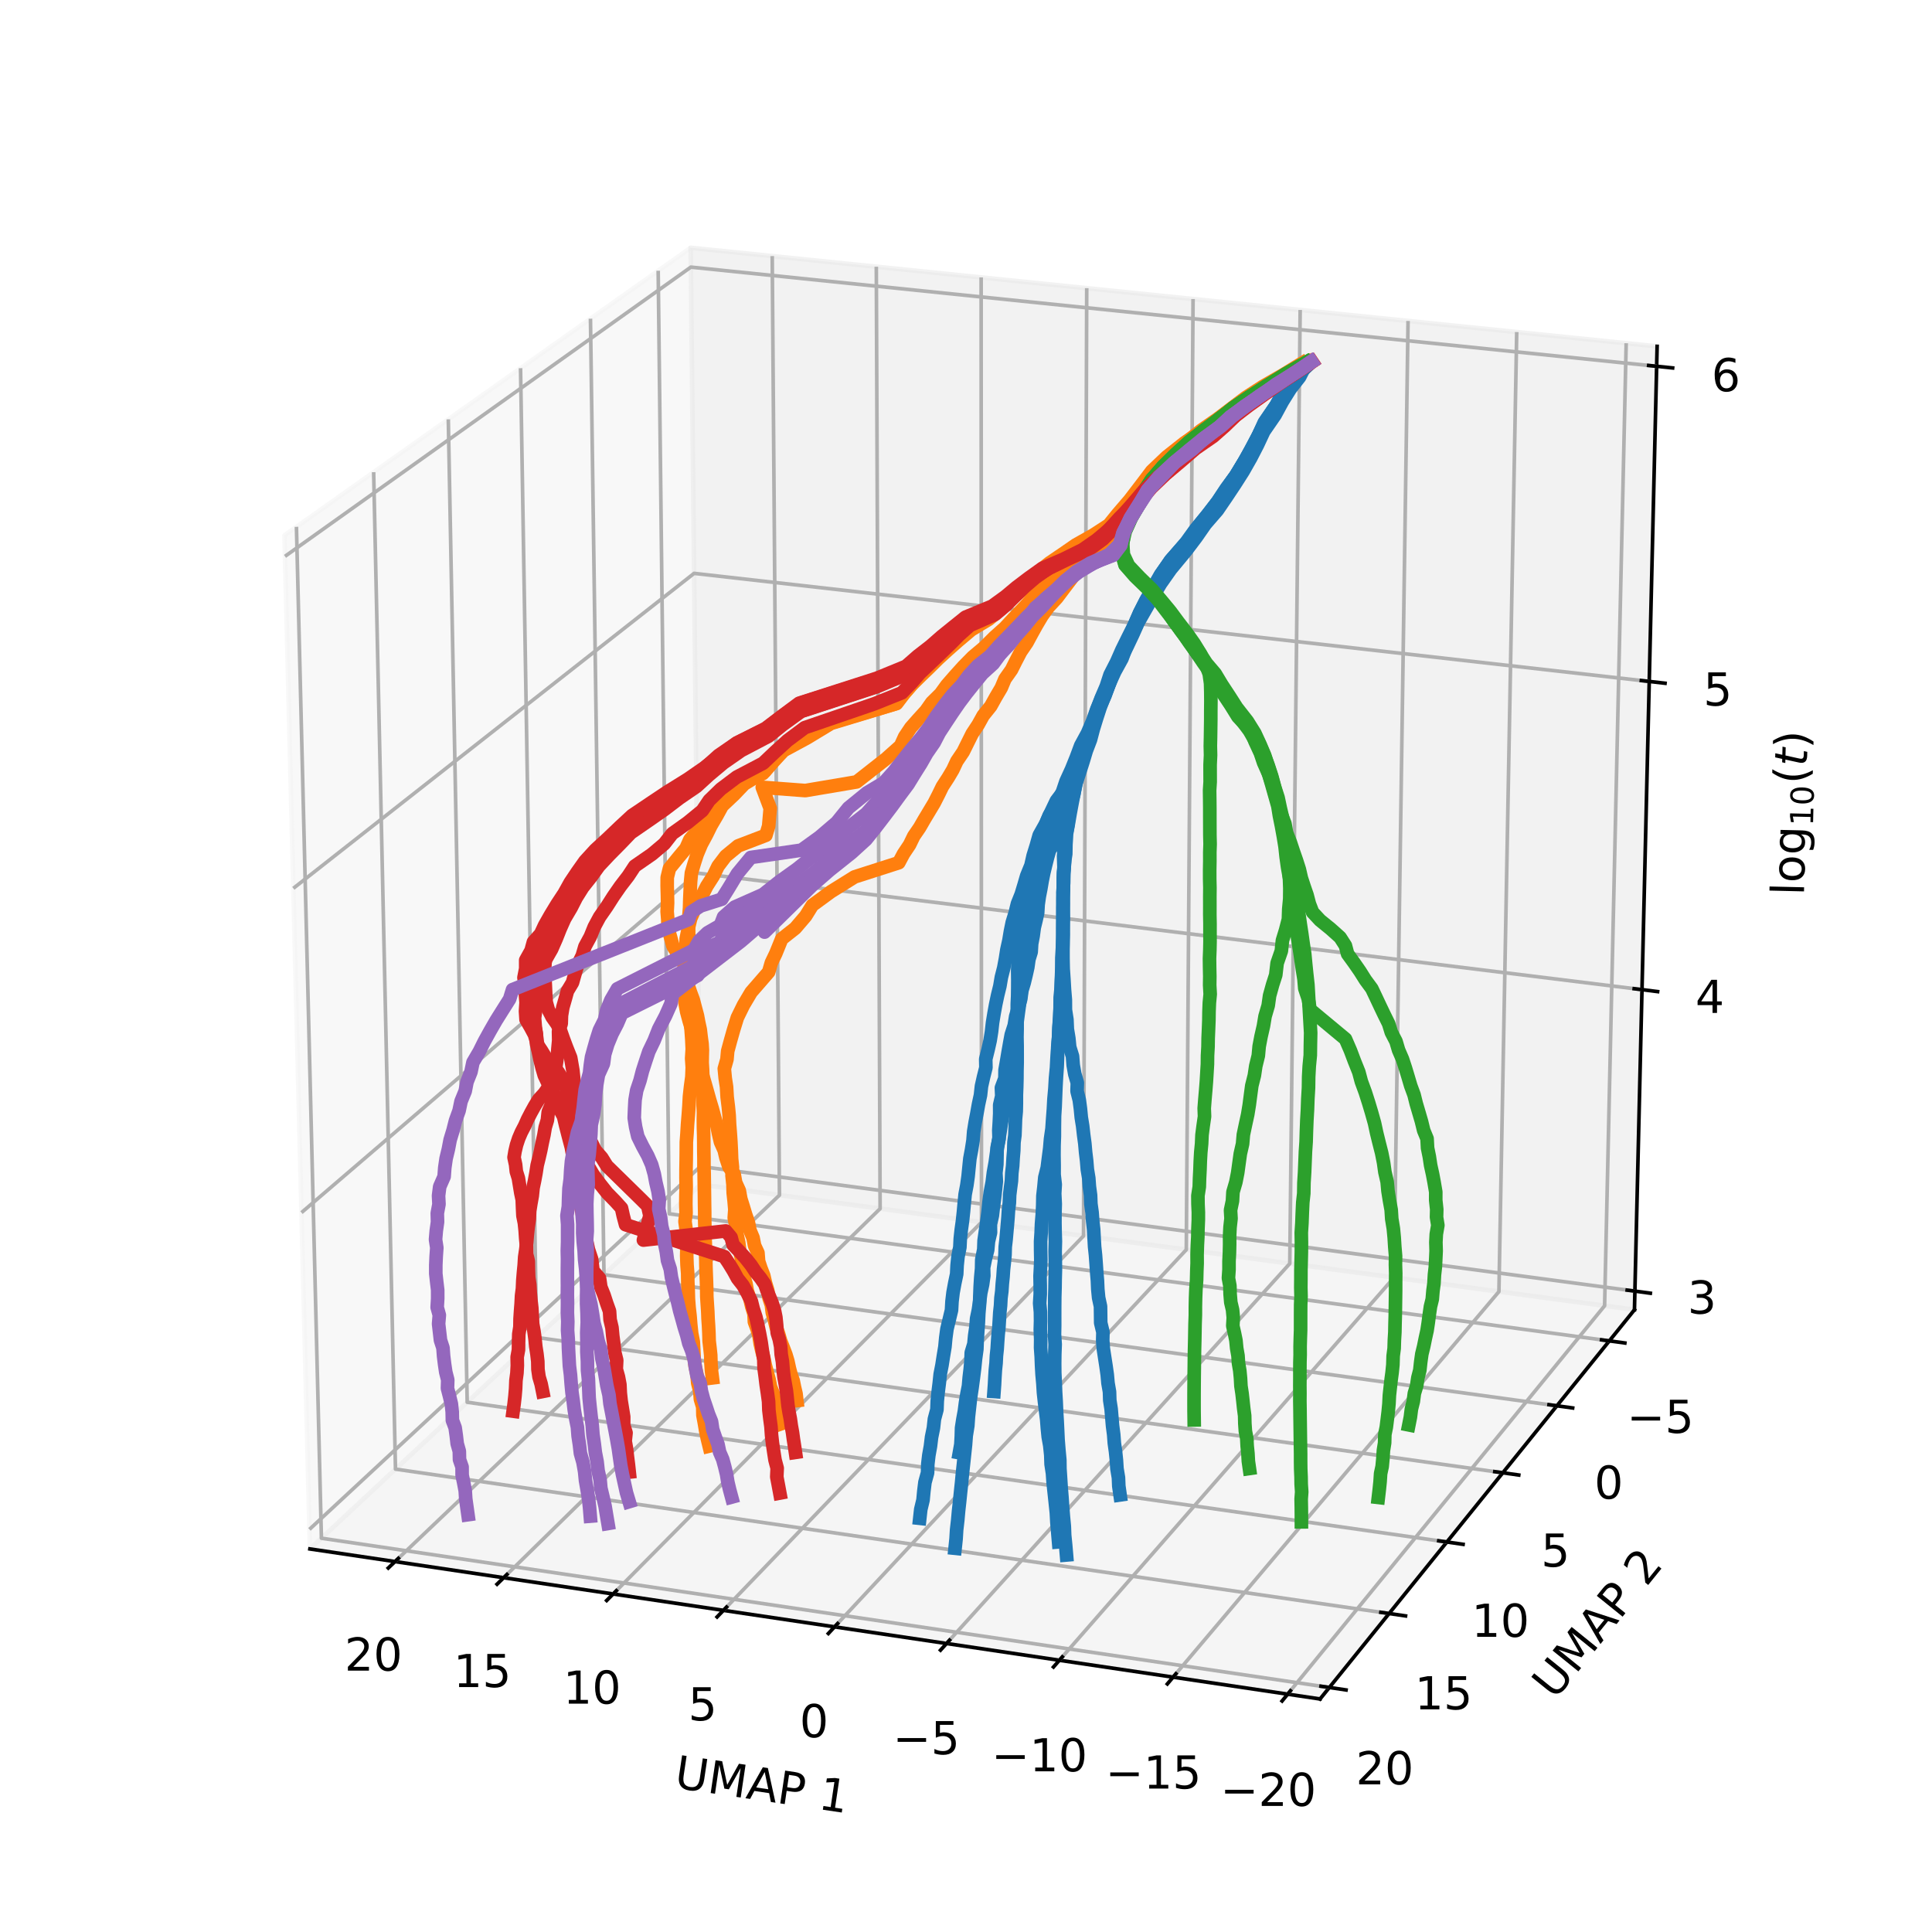 <?xml version="1.0" encoding="utf-8" standalone="no"?>
<!DOCTYPE svg PUBLIC "-//W3C//DTD SVG 1.1//EN"
  "http://www.w3.org/Graphics/SVG/1.1/DTD/svg11.dtd">
<!-- Created with matplotlib (https://matplotlib.org/) -->
<svg height="424.8pt" version="1.1" viewBox="0 0 424.8 424.8" width="424.8pt" xmlns="http://www.w3.org/2000/svg" xmlns:xlink="http://www.w3.org/1999/xlink">
 <defs>
  <style type="text/css">
*{stroke-linecap:butt;stroke-linejoin:round;}
  </style>
 </defs>
 <g id="figure_1">
  <g id="patch_1">
   <path d="M 0 424.8 
L 424.8 424.8 
L 424.8 0 
L 0 0 
z
" style="fill:#ffffff;"/>
  </g>
  <g id="patch_2">
   <path d="M 7.2 417.6 
L 417.6 417.6 
L 417.6 7.2 
L 7.2 7.2 
z
" style="fill:#ffffff;"/>
  </g>
  <g id="pane3d_1">
   <g id="patch_3">
    <path d="M 154.038 260.459 
L 68.143 340.574 
L 62.542 117.704 
L 151.859 54.476 
" style="fill:#f2f2f2;opacity:0.5;stroke:#f2f2f2;stroke-linejoin:miter;"/>
   </g>
  </g>
  <g id="pane3d_2">
   <g id="patch_4">
    <path d="M 359.379 287.99 
L 154.038 260.459 
L 151.859 54.476 
L 364.361 76.158 
" style="fill:#e6e6e6;opacity:0.5;stroke:#e6e6e6;stroke-linejoin:miter;"/>
   </g>
  </g>
  <g id="pane3d_3">
   <g id="patch_5">
    <path d="M 359.379 287.99 
L 154.038 260.459 
L 68.143 340.574 
L 290.249 373.564 
" style="fill:#ececec;opacity:0.5;stroke:#ececec;stroke-linejoin:miter;"/>
   </g>
  </g>
  <g id="axis3d_1">
   <g id="line2d_1">
    <path d="M 68.143 340.574 
L 290.249 373.564 
" style="fill:none;stroke:#000000;stroke-linecap:square;stroke-width:0.8;"/>
   </g>
   <g id="text_1">
    <!-- UMAP 1 -->
    <defs>
     <path d="M 8.688 72.906 
L 18.609 72.906 
L 18.609 28.609 
Q 18.609 16.891 22.844 11.734 
Q 27.094 6.594 36.625 6.594 
Q 46.094 6.594 50.344 11.734 
Q 54.594 16.891 54.594 28.609 
L 54.594 72.906 
L 64.5 72.906 
L 64.5 27.391 
Q 64.5 13.141 57.438 5.859 
Q 50.391 -1.422 36.625 -1.422 
Q 22.797 -1.422 15.734 5.859 
Q 8.688 13.141 8.688 27.391 
z
" id="DejaVuSans-85"/>
     <path d="M 9.812 72.906 
L 24.516 72.906 
L 43.109 23.297 
L 61.812 72.906 
L 76.516 72.906 
L 76.516 0 
L 66.891 0 
L 66.891 64.016 
L 48.094 14.016 
L 38.188 14.016 
L 19.391 64.016 
L 19.391 0 
L 9.812 0 
z
" id="DejaVuSans-77"/>
     <path d="M 34.188 63.188 
L 20.797 26.906 
L 47.609 26.906 
z
M 28.609 72.906 
L 39.797 72.906 
L 67.578 0 
L 57.328 0 
L 50.688 18.703 
L 17.828 18.703 
L 11.188 0 
L 0.781 0 
z
" id="DejaVuSans-65"/>
     <path d="M 19.672 64.797 
L 19.672 37.406 
L 32.078 37.406 
Q 38.969 37.406 42.719 40.969 
Q 46.484 44.531 46.484 51.125 
Q 46.484 57.672 42.719 61.234 
Q 38.969 64.797 32.078 64.797 
z
M 9.812 72.906 
L 32.078 72.906 
Q 44.344 72.906 50.609 67.359 
Q 56.891 61.812 56.891 51.125 
Q 56.891 40.328 50.609 34.812 
Q 44.344 29.297 32.078 29.297 
L 19.672 29.297 
L 19.672 0 
L 9.812 0 
z
" id="DejaVuSans-80"/>
     <path id="DejaVuSans-32"/>
     <path d="M 12.406 8.297 
L 28.516 8.297 
L 28.516 63.922 
L 10.984 60.406 
L 10.984 69.391 
L 28.422 72.906 
L 38.281 72.906 
L 38.281 8.297 
L 54.391 8.297 
L 54.391 0 
L 12.406 0 
z
" id="DejaVuSans-49"/>
    </defs>
    <g transform="translate(148.052 393.032)rotate(-351.552)scale(0.1 -0.1)">
     <use xlink:href="#DejaVuSans-85"/>
     <use x="73.193" xlink:href="#DejaVuSans-77"/>
     <use x="159.473" xlink:href="#DejaVuSans-65"/>
     <use x="227.881" xlink:href="#DejaVuSans-80"/>
     <use x="288.184" xlink:href="#DejaVuSans-32"/>
     <use x="319.971" xlink:href="#DejaVuSans-49"/>
    </g>
   </g>
   <g id="Line3DCollection_1">
    <path d="M 283.125 372.506 
L 352.812 287.109 
L 357.558 75.464 
" style="fill:none;stroke:#b0b0b0;stroke-width:0.8;"/>
    <path d="M 257.931 368.764 
L 329.576 283.994 
L 333.49 73.008 
" style="fill:none;stroke:#b0b0b0;stroke-width:0.8;"/>
    <path d="M 232.93 365.051 
L 306.503 280.901 
L 309.597 70.57 
" style="fill:none;stroke:#b0b0b0;stroke-width:0.8;"/>
    <path d="M 208.119 361.365 
L 283.591 277.829 
L 285.876 68.15 
" style="fill:none;stroke:#b0b0b0;stroke-width:0.8;"/>
    <path d="M 183.497 357.708 
L 260.838 274.778 
L 262.326 65.747 
" style="fill:none;stroke:#b0b0b0;stroke-width:0.8;"/>
    <path d="M 159.062 354.079 
L 238.242 271.749 
L 238.944 63.361 
" style="fill:none;stroke:#b0b0b0;stroke-width:0.8;"/>
    <path d="M 134.811 350.477 
L 215.803 268.74 
L 215.729 60.993 
" style="fill:none;stroke:#b0b0b0;stroke-width:0.8;"/>
    <path d="M 110.743 346.902 
L 193.517 265.752 
L 192.679 58.641 
" style="fill:none;stroke:#b0b0b0;stroke-width:0.8;"/>
    <path d="M 86.854 343.354 
L 171.384 262.785 
L 169.792 56.306 
" style="fill:none;stroke:#b0b0b0;stroke-width:0.8;"/>
   </g>
   <g id="xtick_1">
    <g id="line2d_2">
     <path d="M 283.736 371.758 
L 281.901 374.006 
" style="fill:none;stroke:#000000;stroke-linecap:square;stroke-width:0.8;"/>
    </g>
    <g id="text_2">
     <!-- −20 -->
     <defs>
      <path d="M 10.594 35.5 
L 73.188 35.5 
L 73.188 27.203 
L 10.594 27.203 
z
" id="DejaVuSans-8722"/>
      <path d="M 19.188 8.297 
L 53.609 8.297 
L 53.609 0 
L 7.328 0 
L 7.328 8.297 
Q 12.938 14.109 22.625 23.891 
Q 32.328 33.688 34.812 36.531 
Q 39.547 41.844 41.422 45.531 
Q 43.312 49.219 43.312 52.781 
Q 43.312 58.594 39.234 62.25 
Q 35.156 65.922 28.609 65.922 
Q 23.969 65.922 18.812 64.312 
Q 13.672 62.703 7.812 59.422 
L 7.812 69.391 
Q 13.766 71.781 18.938 73 
Q 24.125 74.219 28.422 74.219 
Q 39.75 74.219 46.484 68.547 
Q 53.219 62.891 53.219 53.422 
Q 53.219 48.922 51.531 44.891 
Q 49.859 40.875 45.406 35.406 
Q 44.188 33.984 37.641 27.219 
Q 31.109 20.453 19.188 8.297 
z
" id="DejaVuSans-50"/>
      <path d="M 31.781 66.406 
Q 24.172 66.406 20.328 58.906 
Q 16.5 51.422 16.5 36.375 
Q 16.5 21.391 20.328 13.891 
Q 24.172 6.391 31.781 6.391 
Q 39.453 6.391 43.281 13.891 
Q 47.125 21.391 47.125 36.375 
Q 47.125 51.422 43.281 58.906 
Q 39.453 66.406 31.781 66.406 
z
M 31.781 74.219 
Q 44.047 74.219 50.516 64.516 
Q 56.984 54.828 56.984 36.375 
Q 56.984 17.969 50.516 8.266 
Q 44.047 -1.422 31.781 -1.422 
Q 19.531 -1.422 13.062 8.266 
Q 6.594 17.969 6.594 36.375 
Q 6.594 54.828 13.062 64.516 
Q 19.531 74.219 31.781 74.219 
z
" id="DejaVuSans-48"/>
     </defs>
     <g transform="translate(268.319 397.082)scale(0.1 -0.1)">
      <use xlink:href="#DejaVuSans-8722"/>
      <use x="83.789" xlink:href="#DejaVuSans-50"/>
      <use x="147.412" xlink:href="#DejaVuSans-48"/>
     </g>
    </g>
   </g>
   <g id="xtick_2">
    <g id="line2d_3">
     <path d="M 258.558 368.022 
L 256.673 370.253 
" style="fill:none;stroke:#000000;stroke-linecap:square;stroke-width:0.8;"/>
    </g>
    <g id="text_3">
     <!-- −15 -->
     <defs>
      <path d="M 10.797 72.906 
L 49.516 72.906 
L 49.516 64.594 
L 19.828 64.594 
L 19.828 46.734 
Q 21.969 47.469 24.109 47.828 
Q 26.266 48.188 28.422 48.188 
Q 40.625 48.188 47.75 41.5 
Q 54.891 34.812 54.891 23.391 
Q 54.891 11.625 47.562 5.094 
Q 40.234 -1.422 26.906 -1.422 
Q 22.312 -1.422 17.547 -0.641 
Q 12.797 0.141 7.719 1.703 
L 7.719 11.625 
Q 12.109 9.234 16.797 8.062 
Q 21.484 6.891 26.703 6.891 
Q 35.156 6.891 40.078 11.328 
Q 45.016 15.766 45.016 23.391 
Q 45.016 31 40.078 35.438 
Q 35.156 39.891 26.703 39.891 
Q 22.75 39.891 18.812 39.016 
Q 14.891 38.141 10.797 36.281 
z
" id="DejaVuSans-53"/>
     </defs>
     <g transform="translate(243.061 393.262)scale(0.1 -0.1)">
      <use xlink:href="#DejaVuSans-8722"/>
      <use x="83.789" xlink:href="#DejaVuSans-49"/>
      <use x="147.412" xlink:href="#DejaVuSans-53"/>
     </g>
    </g>
   </g>
   <g id="xtick_3">
    <g id="line2d_4">
     <path d="M 233.574 364.314 
L 231.638 366.528 
" style="fill:none;stroke:#000000;stroke-linecap:square;stroke-width:0.8;"/>
    </g>
    <g id="text_4">
     <!-- −10 -->
     <g transform="translate(217.997 389.472)scale(0.1 -0.1)">
      <use xlink:href="#DejaVuSans-8722"/>
      <use x="83.789" xlink:href="#DejaVuSans-49"/>
      <use x="147.412" xlink:href="#DejaVuSans-48"/>
     </g>
    </g>
   </g>
   <g id="xtick_4">
    <g id="line2d_5">
     <path d="M 208.78 360.634 
L 206.795 362.831 
" style="fill:none;stroke:#000000;stroke-linecap:square;stroke-width:0.8;"/>
    </g>
    <g id="text_5">
     <!-- −5 -->
     <g transform="translate(196.307 385.711)scale(0.1 -0.1)">
      <use xlink:href="#DejaVuSans-8722"/>
      <use x="83.789" xlink:href="#DejaVuSans-53"/>
     </g>
    </g>
   </g>
   <g id="xtick_5">
    <g id="line2d_6">
     <path d="M 184.174 356.983 
L 182.141 359.163 
" style="fill:none;stroke:#000000;stroke-linecap:square;stroke-width:0.8;"/>
    </g>
    <g id="text_6">
     <!-- 0 -->
     <g transform="translate(175.815 381.978)scale(0.1 -0.1)">
      <use xlink:href="#DejaVuSans-48"/>
     </g>
    </g>
   </g>
   <g id="xtick_6">
    <g id="line2d_7">
     <path d="M 159.755 353.359 
L 157.674 355.523 
" style="fill:none;stroke:#000000;stroke-linecap:square;stroke-width:0.8;"/>
    </g>
    <g id="text_7">
     <!-- 5 -->
     <g transform="translate(151.32 378.274)scale(0.1 -0.1)">
      <use xlink:href="#DejaVuSans-53"/>
     </g>
    </g>
   </g>
   <g id="xtick_7">
    <g id="line2d_8">
     <path d="M 135.52 349.762 
L 133.391 351.91 
" style="fill:none;stroke:#000000;stroke-linecap:square;stroke-width:0.8;"/>
    </g>
    <g id="text_8">
     <!-- 10 -->
     <g transform="translate(123.83 374.598)scale(0.1 -0.1)">
      <use xlink:href="#DejaVuSans-49"/>
      <use x="63.623" xlink:href="#DejaVuSans-48"/>
     </g>
    </g>
   </g>
   <g id="xtick_8">
    <g id="line2d_9">
     <path d="M 111.466 346.192 
L 109.292 348.324 
" style="fill:none;stroke:#000000;stroke-linecap:square;stroke-width:0.8;"/>
    </g>
    <g id="text_9">
     <!-- 15 -->
     <g transform="translate(99.704 370.95)scale(0.1 -0.1)">
      <use xlink:href="#DejaVuSans-49"/>
      <use x="63.623" xlink:href="#DejaVuSans-53"/>
     </g>
    </g>
   </g>
   <g id="xtick_9">
    <g id="line2d_10">
     <path d="M 87.593 342.65 
L 85.373 344.765 
" style="fill:none;stroke:#000000;stroke-linecap:square;stroke-width:0.8;"/>
    </g>
    <g id="text_10">
     <!-- 20 -->
     <g transform="translate(75.76 367.329)scale(0.1 -0.1)">
      <use xlink:href="#DejaVuSans-50"/>
      <use x="63.623" xlink:href="#DejaVuSans-48"/>
     </g>
    </g>
   </g>
  </g>
  <g id="axis3d_2">
   <g id="line2d_11">
    <path d="M 359.379 287.99 
L 290.249 373.564 
" style="fill:none;stroke:#000000;stroke-linecap:square;stroke-width:0.8;"/>
   </g>
   <g id="text_11">
    <!-- UMAP 2 -->
    <g transform="translate(341.833 373.955)rotate(-51.068)scale(0.1 -0.1)">
     <use xlink:href="#DejaVuSans-85"/>
     <use x="73.193" xlink:href="#DejaVuSans-77"/>
     <use x="159.473" xlink:href="#DejaVuSans-65"/>
     <use x="227.881" xlink:href="#DejaVuSans-80"/>
     <use x="288.184" xlink:href="#DejaVuSans-32"/>
     <use x="319.971" xlink:href="#DejaVuSans-50"/>
    </g>
   </g>
   <g id="Line3DCollection_2">
    <path d="M 144.719 59.53 
L 147.152 266.882 
L 353.852 294.832 
" style="fill:none;stroke:#b0b0b0;stroke-width:0.8;"/>
    <path d="M 129.828 70.072 
L 132.8 280.268 
L 342.325 309.101 
" style="fill:none;stroke:#b0b0b0;stroke-width:0.8;"/>
    <path d="M 114.453 80.956 
L 117.998 294.074 
L 330.424 323.833 
" style="fill:none;stroke:#b0b0b0;stroke-width:0.8;"/>
    <path d="M 98.571 92.199 
L 102.726 308.319 
L 318.131 339.049 
" style="fill:none;stroke:#b0b0b0;stroke-width:0.8;"/>
    <path d="M 82.156 103.819 
L 86.958 323.025 
L 305.428 354.775 
" style="fill:none;stroke:#b0b0b0;stroke-width:0.8;"/>
    <path d="M 65.181 115.836 
L 70.673 338.215 
L 292.291 371.037 
" style="fill:none;stroke:#b0b0b0;stroke-width:0.8;"/>
   </g>
   <g id="xtick_10">
    <g id="line2d_12">
     <path d="M 352.146 294.601 
L 357.268 295.293 
" style="fill:none;stroke:#000000;stroke-linecap:square;stroke-width:0.8;"/>
    </g>
    <g id="text_12">
     <!-- −5 -->
     <g transform="translate(357.708 315.062)scale(0.1 -0.1)">
      <use xlink:href="#DejaVuSans-8722"/>
      <use x="83.789" xlink:href="#DejaVuSans-53"/>
     </g>
    </g>
   </g>
   <g id="xtick_11">
    <g id="line2d_13">
     <path d="M 340.594 308.863 
L 345.789 309.578 
" style="fill:none;stroke:#000000;stroke-linecap:square;stroke-width:0.8;"/>
    </g>
    <g id="text_13">
     <!-- 0 -->
     <g transform="translate(350.551 329.531)scale(0.1 -0.1)">
      <use xlink:href="#DejaVuSans-48"/>
     </g>
    </g>
   </g>
   <g id="xtick_12">
    <g id="line2d_14">
     <path d="M 328.669 323.587 
L 333.938 324.325 
" style="fill:none;stroke:#000000;stroke-linecap:square;stroke-width:0.8;"/>
    </g>
    <g id="text_14">
     <!-- 5 -->
     <g transform="translate(338.836 344.469)scale(0.1 -0.1)">
      <use xlink:href="#DejaVuSans-53"/>
     </g>
    </g>
   </g>
   <g id="xtick_13">
    <g id="line2d_15">
     <path d="M 316.35 338.795 
L 321.696 339.558 
" style="fill:none;stroke:#000000;stroke-linecap:square;stroke-width:0.8;"/>
    </g>
    <g id="text_15">
     <!-- 10 -->
     <g transform="translate(323.555 359.898)scale(0.1 -0.1)">
      <use xlink:href="#DejaVuSans-49"/>
      <use x="63.623" xlink:href="#DejaVuSans-48"/>
     </g>
    </g>
   </g>
   <g id="xtick_14">
    <g id="line2d_16">
     <path d="M 303.62 354.513 
L 309.045 355.301 
" style="fill:none;stroke:#000000;stroke-linecap:square;stroke-width:0.8;"/>
    </g>
    <g id="text_16">
     <!-- 15 -->
     <g transform="translate(311.049 375.844)scale(0.1 -0.1)">
      <use xlink:href="#DejaVuSans-49"/>
      <use x="63.623" xlink:href="#DejaVuSans-53"/>
     </g>
    </g>
   </g>
   <g id="xtick_15">
    <g id="line2d_17">
     <path d="M 290.457 370.765 
L 295.963 371.58 
" style="fill:none;stroke:#000000;stroke-linecap:square;stroke-width:0.8;"/>
    </g>
    <g id="text_17">
     <!-- 20 -->
     <g transform="translate(298.118 392.333)scale(0.1 -0.1)">
      <use xlink:href="#DejaVuSans-50"/>
      <use x="63.623" xlink:href="#DejaVuSans-48"/>
     </g>
    </g>
   </g>
  </g>
  <g id="axis3d_3">
   <g id="line2d_18">
    <path d="M 359.379 287.99 
L 364.361 76.158 
" style="fill:none;stroke:#000000;stroke-linecap:square;stroke-width:0.8;"/>
   </g>
   <g id="text_18">
    <!-- $\log_{10}(t)$ -->
    <defs>
     <path d="M 9.422 75.984 
L 18.406 75.984 
L 18.406 0 
L 9.422 0 
z
" id="DejaVuSans-108"/>
     <path d="M 30.609 48.391 
Q 23.391 48.391 19.188 42.75 
Q 14.984 37.109 14.984 27.297 
Q 14.984 17.484 19.156 11.844 
Q 23.344 6.203 30.609 6.203 
Q 37.797 6.203 41.984 11.859 
Q 46.188 17.531 46.188 27.297 
Q 46.188 37.016 41.984 42.703 
Q 37.797 48.391 30.609 48.391 
z
M 30.609 56 
Q 42.328 56 49.016 48.375 
Q 55.719 40.766 55.719 27.297 
Q 55.719 13.875 49.016 6.219 
Q 42.328 -1.422 30.609 -1.422 
Q 18.844 -1.422 12.172 6.219 
Q 5.516 13.875 5.516 27.297 
Q 5.516 40.766 12.172 48.375 
Q 18.844 56 30.609 56 
z
" id="DejaVuSans-111"/>
     <path d="M 45.406 27.984 
Q 45.406 37.75 41.375 43.109 
Q 37.359 48.484 30.078 48.484 
Q 22.859 48.484 18.828 43.109 
Q 14.797 37.75 14.797 27.984 
Q 14.797 18.266 18.828 12.891 
Q 22.859 7.516 30.078 7.516 
Q 37.359 7.516 41.375 12.891 
Q 45.406 18.266 45.406 27.984 
z
M 54.391 6.781 
Q 54.391 -7.172 48.188 -13.984 
Q 42 -20.797 29.203 -20.797 
Q 24.469 -20.797 20.266 -20.094 
Q 16.062 -19.391 12.109 -17.922 
L 12.109 -9.188 
Q 16.062 -11.328 19.922 -12.344 
Q 23.781 -13.375 27.781 -13.375 
Q 36.625 -13.375 41.016 -8.766 
Q 45.406 -4.156 45.406 5.172 
L 45.406 9.625 
Q 42.625 4.781 38.281 2.391 
Q 33.938 0 27.875 0 
Q 17.828 0 11.672 7.656 
Q 5.516 15.328 5.516 27.984 
Q 5.516 40.672 11.672 48.328 
Q 17.828 56 27.875 56 
Q 33.938 56 38.281 53.609 
Q 42.625 51.219 45.406 46.391 
L 45.406 54.688 
L 54.391 54.688 
z
" id="DejaVuSans-103"/>
     <path d="M 31 75.875 
Q 24.469 64.656 21.281 53.656 
Q 18.109 42.672 18.109 31.391 
Q 18.109 20.125 21.312 9.062 
Q 24.516 -2 31 -13.188 
L 23.188 -13.188 
Q 15.875 -1.703 12.234 9.375 
Q 8.594 20.453 8.594 31.391 
Q 8.594 42.281 12.203 53.312 
Q 15.828 64.359 23.188 75.875 
z
" id="DejaVuSans-40"/>
     <path d="M 42.281 54.688 
L 40.922 47.703 
L 23 47.703 
L 17.188 18.016 
Q 16.891 16.359 16.75 15.234 
Q 16.609 14.109 16.609 13.484 
Q 16.609 10.359 18.484 8.938 
Q 20.359 7.516 24.516 7.516 
L 33.594 7.516 
L 32.078 0 
L 23.484 0 
Q 15.484 0 11.547 3.125 
Q 7.625 6.25 7.625 12.594 
Q 7.625 13.719 7.766 15.062 
Q 7.906 16.406 8.203 18.016 
L 14.016 47.703 
L 6.391 47.703 
L 7.812 54.688 
L 15.281 54.688 
L 18.312 70.219 
L 27.297 70.219 
L 24.312 54.688 
z
" id="DejaVuSans-Oblique-116"/>
     <path d="M 8.016 75.875 
L 15.828 75.875 
Q 23.141 64.359 26.781 53.312 
Q 30.422 42.281 30.422 31.391 
Q 30.422 20.453 26.781 9.375 
Q 23.141 -1.703 15.828 -13.188 
L 8.016 -13.188 
Q 14.5 -2 17.703 9.062 
Q 20.906 20.125 20.906 31.391 
Q 20.906 42.672 17.703 53.656 
Q 14.5 64.656 8.016 75.875 
z
" id="DejaVuSans-41"/>
    </defs>
    <g transform="translate(396.633 196.936)rotate(-88.653)scale(0.1 -0.1)">
     <use transform="translate(0 0.016)" xlink:href="#DejaVuSans-108"/>
     <use transform="translate(27.783 0.016)" xlink:href="#DejaVuSans-111"/>
     <use transform="translate(88.965 0.016)" xlink:href="#DejaVuSans-103"/>
     <use transform="translate(153.398 -16.391)scale(0.7)" xlink:href="#DejaVuSans-49"/>
     <use transform="translate(197.935 -16.391)scale(0.7)" xlink:href="#DejaVuSans-48"/>
     <use transform="translate(245.205 0.016)" xlink:href="#DejaVuSans-40"/>
     <use transform="translate(284.219 0.016)" xlink:href="#DejaVuSans-Oblique-116"/>
     <use transform="translate(323.428 0.016)" xlink:href="#DejaVuSans-41"/>
    </g>
   </g>
   <g id="Line3DCollection_3">
    <path d="M 359.475 283.894 
L 153.996 256.473 
L 68.035 336.275 
" style="fill:none;stroke:#b0b0b0;stroke-width:0.8;"/>
    <path d="M 361.035 217.603 
L 153.313 191.966 
L 66.284 266.623 
" style="fill:none;stroke:#b0b0b0;stroke-width:0.8;"/>
    <path d="M 362.628 149.835 
L 152.616 126.068 
L 64.493 195.326 
" style="fill:none;stroke:#b0b0b0;stroke-width:0.8;"/>
    <path d="M 364.258 80.541 
L 151.904 58.733 
L 62.658 122.325 
" style="fill:none;stroke:#b0b0b0;stroke-width:0.8;"/>
   </g>
   <g id="xtick_16">
    <g id="line2d_19">
     <path d="M 357.779 283.668 
L 362.87 284.347 
" style="fill:none;stroke:#000000;stroke-linecap:square;stroke-width:0.8;"/>
    </g>
    <g id="text_19">
     <!-- 3 -->
     <defs>
      <path d="M 40.578 39.312 
Q 47.656 37.797 51.625 33 
Q 55.609 28.219 55.609 21.188 
Q 55.609 10.406 48.188 4.484 
Q 40.766 -1.422 27.094 -1.422 
Q 22.516 -1.422 17.656 -0.516 
Q 12.797 0.391 7.625 2.203 
L 7.625 11.719 
Q 11.719 9.328 16.594 8.109 
Q 21.484 6.891 26.812 6.891 
Q 36.078 6.891 40.938 10.547 
Q 45.797 14.203 45.797 21.188 
Q 45.797 27.641 41.281 31.266 
Q 36.766 34.906 28.719 34.906 
L 20.219 34.906 
L 20.219 43.016 
L 29.109 43.016 
Q 36.375 43.016 40.234 45.922 
Q 44.094 48.828 44.094 54.297 
Q 44.094 59.906 40.109 62.906 
Q 36.141 65.922 28.719 65.922 
Q 24.656 65.922 20.016 65.031 
Q 15.375 64.156 9.812 62.312 
L 9.812 71.094 
Q 15.438 72.656 20.344 73.438 
Q 25.25 74.219 29.594 74.219 
Q 40.828 74.219 47.359 69.109 
Q 53.906 64.016 53.906 55.328 
Q 53.906 49.266 50.438 45.094 
Q 46.969 40.922 40.578 39.312 
z
" id="DejaVuSans-51"/>
     </defs>
     <g transform="translate(371.053 288.84)scale(0.1 -0.1)">
      <use xlink:href="#DejaVuSans-51"/>
     </g>
    </g>
   </g>
   <g id="xtick_17">
    <g id="line2d_20">
     <path d="M 359.319 217.392 
L 364.467 218.027 
" style="fill:none;stroke:#000000;stroke-linecap:square;stroke-width:0.8;"/>
    </g>
    <g id="text_20">
     <!-- 4 -->
     <defs>
      <path d="M 37.797 64.312 
L 12.891 25.391 
L 37.797 25.391 
z
M 35.203 72.906 
L 47.609 72.906 
L 47.609 25.391 
L 58.016 25.391 
L 58.016 17.188 
L 47.609 17.188 
L 47.609 0 
L 37.797 0 
L 37.797 17.188 
L 4.891 17.188 
L 4.891 26.703 
z
" id="DejaVuSans-52"/>
     </defs>
     <g transform="translate(372.769 222.721)scale(0.1 -0.1)">
      <use xlink:href="#DejaVuSans-52"/>
     </g>
    </g>
   </g>
   <g id="xtick_18">
    <g id="line2d_21">
     <path d="M 360.894 149.639 
L 366.1 150.228 
" style="fill:none;stroke:#000000;stroke-linecap:square;stroke-width:0.8;"/>
    </g>
    <g id="text_21">
     <!-- 5 -->
     <g transform="translate(374.524 155.133)scale(0.1 -0.1)">
      <use xlink:href="#DejaVuSans-53"/>
     </g>
    </g>
   </g>
   <g id="xtick_19">
    <g id="line2d_22">
     <path d="M 362.503 80.361 
L 367.77 80.901 
" style="fill:none;stroke:#000000;stroke-linecap:square;stroke-width:0.8;"/>
    </g>
    <g id="text_22">
     <!-- 6 -->
     <defs>
      <path d="M 33.016 40.375 
Q 26.375 40.375 22.484 35.828 
Q 18.609 31.297 18.609 23.391 
Q 18.609 15.531 22.484 10.953 
Q 26.375 6.391 33.016 6.391 
Q 39.656 6.391 43.531 10.953 
Q 47.406 15.531 47.406 23.391 
Q 47.406 31.297 43.531 35.828 
Q 39.656 40.375 33.016 40.375 
z
M 52.594 71.297 
L 52.594 62.312 
Q 48.875 64.062 45.094 64.984 
Q 41.312 65.922 37.594 65.922 
Q 27.828 65.922 22.672 59.328 
Q 17.531 52.734 16.797 39.406 
Q 19.672 43.656 24.016 45.922 
Q 28.375 48.188 33.594 48.188 
Q 44.578 48.188 50.953 41.516 
Q 57.328 34.859 57.328 23.391 
Q 57.328 12.156 50.688 5.359 
Q 44.047 -1.422 33.016 -1.422 
Q 20.359 -1.422 13.672 8.266 
Q 6.984 17.969 6.984 36.375 
Q 6.984 53.656 15.188 63.938 
Q 23.391 74.219 37.203 74.219 
Q 40.922 74.219 44.703 73.484 
Q 48.484 72.75 52.594 71.297 
z
" id="DejaVuSans-54"/>
     </defs>
     <g transform="translate(376.318 86.028)scale(0.1 -0.1)">
      <use xlink:href="#DejaVuSans-54"/>
     </g>
    </g>
   </g>
  </g>
  <g id="axes_1">
   <g id="line2d_23">
    <path clip-path="url(#pe5c184b671)" d="M 210.945 319.42 
L 211.269 317.589 
L 211.371 315.775 
L 211.422 313.976 
L 211.704 312.164 
L 212.049 310.285 
L 212.285 308.454 
L 212.586 306.601 
L 212.951 304.741 
L 213.107 302.912 
L 213.327 301.066 
L 213.493 299.251 
L 213.558 297.424 
L 214.14 295.504 
L 214.315 293.652 
L 214.587 291.783 
L 214.73 289.942 
L 215.123 288.052 
L 215.397 286.176 
L 215.645 284.295 
L 216.054 282.382 
L 216.312 280.495 
L 216.268 278.709 
L 216.667 276.778 
L 217.164 274.833 
L 217.335 272.967 
L 217.792 271.017 
L 217.761 269.204 
L 218.194 267.271 
L 218.413 265.375 
L 218.666 263.481 
L 218.877 261.601 
L 219.072 259.721 
L 218.965 257.906 
L 219.179 256.011 
L 219.216 254.17 
L 219.245 252.331 
L 219.672 250.372 
L 219.613 248.544 
L 219.729 246.673 
L 219.818 244.807 
L 219.808 242.962 
L 220.267 240.995 
L 220.187 239.174 
L 220.959 237.114 
L 220.985 235.288 
L 221.332 233.331 
L 221.654 231.406 
L 221.992 229.475 
L 222.35 227.522 
L 223.008 225.476 
L 223.326 223.495 
L 223.897 221.529 
L 224.438 219.654 
L 224.682 217.797 
L 225.189 216.103 
L 225.607 214.38 
L 225.984 212.682 
L 226.232 210.931 
L 226.726 209.322 
L 226.836 207.496 
L 227.162 205.792 
L 227.407 203.941 
L 227.788 202.376 
L 228.158 200.722 
L 228.264 198.863 
L 228.516 197.105 
L 228.848 195.408 
L 229.144 193.665 
L 229.489 191.945 
L 229.89 190.268 
L 230.323 188.546 
L 230.79 186.881 
L 231.876 185.431 
L 232.753 183.99 
L 233.767 182.248 
L 233.956 180.043 
L 234.36 177.972 
L 235.078 175.378 
L 235.604 173.003 
L 236.491 170.612 
L 237.499 167.992 
L 238.237 165.505 
L 239.148 163.002 
L 239.857 160.624 
L 240.787 158.095 
L 241.741 155.622 
L 242.96 152.951 
L 243.862 150.423 
L 245.114 147.687 
L 246.696 144.809 
L 247.634 142.265 
L 248.862 139.597 
L 250.169 136.906 
L 251.269 134.325 
L 252.919 131.506 
L 254.33 128.844 
L 256.173 125.886 
L 258.874 122.337 
L 261.904 118.705 
L 264.169 115.734 
L 266.674 112.696 
L 268.667 109.83 
L 270.569 107.002 
L 272.313 104.201 
L 274.133 101.275 
L 275.773 98.343 
L 277.131 95.497 
L 278.676 92.457 
L 281.097 88.855 
L 282.9 85.987 
L 284.843 83.171 
L 287.005 80.691 
" style="fill:none;stroke:#1f77b4;stroke-linecap:square;stroke-width:3;"/>
   </g>
   <g id="line2d_24">
    <path clip-path="url(#pe5c184b671)" d="M 218.564 305.961 
L 218.675 304.418 
L 218.757 302.809 
L 218.855 301.221 
L 219.011 299.726 
L 219.094 298.105 
L 219.255 296.602 
L 219.356 294.99 
L 219.473 293.399 
L 219.63 291.875 
L 219.733 290.255 
L 219.83 288.616 
L 219.995 287.079 
L 220.084 285.411 
L 220.273 283.912 
L 220.382 282.266 
L 220.543 280.705 
L 220.654 279.056 
L 220.831 277.51 
L 220.977 275.903 
L 221.026 274.158 
L 221.209 272.596 
L 221.352 270.982 
L 221.499 269.372 
L 221.632 267.731 
L 221.743 266.055 
L 221.934 264.492 
L 221.998 262.749 
L 222.19 261.179 
L 222.393 259.651 
L 222.472 257.935 
L 222.661 256.338 
L 222.761 254.632 
L 222.9 252.972 
L 222.947 251.192 
L 223.154 249.604 
L 223.222 247.848 
L 223.287 246.048 
L 223.441 244.366 
L 223.478 242.641 
L 223.479 240.766 
L 223.547 239.028 
L 223.593 237.245 
L 223.605 235.414 
L 223.648 233.638 
L 223.646 231.748 
L 223.642 229.932 
L 223.603 228.016 
L 223.641 226.236 
L 223.627 224.369 
L 223.675 222.601 
L 223.679 220.744 
L 223.76 219.025 
L 223.788 217.218 
L 223.797 215.403 
L 223.77 213.524 
L 223.819 211.81 
L 223.899 210.124 
L 223.983 208.428 
L 224.128 206.903 
L 224.305 205.328 
L 224.72 204.003 
L 225.101 202.56 
L 225.432 201.03 
L 225.659 199.386 
L 226.102 197.758 
L 226.393 195.915 
L 226.749 194.323 
L 227.189 192.698 
L 227.559 190.999 
L 227.883 189.294 
L 228.245 187.588 
L 228.72 185.994 
L 229.03 184.237 
L 229.418 182.55 
L 230.046 180.921 
L 230.705 179.28 
L 231.662 177.972 
L 232.629 176.228 
L 233.61 174.115 
L 234.388 171.795 
L 235.603 169.139 
L 236.642 166.565 
L 237.622 163.925 
L 239.097 161.214 
L 240.254 158.514 
L 241.142 156.01 
L 242.249 153.399 
L 243.554 150.639 
L 244.707 147.956 
L 246.425 144.971 
L 247.816 142.157 
L 249.106 139.437 
L 250.279 136.805 
L 251.905 133.954 
L 253.483 131.193 
L 255.195 128.315 
L 257.436 125.131 
L 260.8 121.071 
L 263.025 118.125 
L 265.045 115.221 
L 267.672 112.191 
L 269.632 109.322 
L 271.529 106.47 
L 273.362 103.595 
L 275.022 100.672 
L 276.496 97.822 
L 277.886 94.846 
L 280.376 91.228 
L 281.963 88.299 
L 283.694 85.531 
L 285.759 82.889 
L 286.85 80.741 
" style="fill:none;stroke:#1f77b4;stroke-linecap:square;stroke-width:3;"/>
   </g>
   <g id="line2d_25">
    <path clip-path="url(#pe5c184b671)" d="M 232.753 339.022 
L 232.566 336.827 
L 232.381 334.645 
L 232.268 332.599 
L 232.031 330.34 
L 231.791 328.112 
L 231.55 325.869 
L 231.421 323.949 
L 231.112 321.931 
L 231.041 319.917 
L 230.824 317.841 
L 230.481 315.935 
L 230.283 313.952 
L 230.141 312.095 
L 229.893 310.169 
L 229.652 308.165 
L 229.433 306.193 
L 229.313 304.231 
L 229.129 302.208 
L 229.014 300.194 
L 228.942 298.317 
L 228.801 296.331 
L 228.823 294.449 
L 228.736 292.323 
L 228.792 290.476 
L 228.767 288.487 
L 228.595 286.563 
L 228.724 284.55 
L 228.72 282.695 
L 228.679 280.565 
L 228.776 278.816 
L 228.848 276.993 
L 228.808 274.867 
L 228.8 272.947 
L 228.924 271.058 
L 229.001 269.12 
L 229.18 266.945 
L 229.271 265.026 
L 229.312 262.95 
L 229.534 260.994 
L 229.73 258.899 
L 230.264 256.771 
L 230.524 254.7 
L 230.814 252.486 
L 230.986 250.425 
L 231.312 248.181 
L 231.455 246.064 
L 231.624 243.822 
L 231.739 241.694 
L 231.949 239.386 
L 232.08 237.102 
L 232.301 234.766 
L 232.409 232.742 
L 232.59 230.556 
L 232.75 228.113 
L 232.845 226 
L 232.986 223.665 
L 233.131 221.393 
L 233.243 219.189 
L 233.345 216.786 
L 233.441 214.611 
L 233.537 212.469 
L 233.61 210.06 
L 233.711 207.777 
L 233.775 205.518 
L 233.756 203.217 
L 233.752 200.929 
L 233.772 198.697 
L 233.704 196.257 
L 233.875 194.149 
L 233.912 191.961 
L 234.021 189.75 
L 234.329 187.765 
L 234.368 185.546 
L 234.499 183.354 
L 234.912 181.087 
L 235.285 178.898 
L 235.688 176.726 
L 236.119 174.468 
L 236.584 172.22 
L 237.386 169.785 
L 238.143 167.425 
L 238.851 165.066 
L 239.775 162.64 
L 240.389 160.306 
L 241.124 157.918 
L 241.915 155.478 
L 242.884 152.983 
L 243.909 150.398 
L 244.836 147.822 
L 246.4 144.983 
L 247.473 142.339 
L 248.685 139.73 
L 249.777 137.13 
L 250.949 134.597 
L 252.339 131.827 
L 253.811 129.086 
L 255.461 126.211 
L 257.652 123.083 
L 261.189 119.043 
L 263.277 116.129 
L 265.682 113.134 
L 267.892 110.23 
L 269.825 107.375 
L 271.838 104.474 
L 273.511 101.644 
L 275.095 98.722 
L 276.633 95.851 
L 278.125 92.862 
L 280.549 89.216 
L 282.423 86.172 
L 284.375 83.351 
L 286.936 80.944 
" style="fill:none;stroke:#1f77b4;stroke-linecap:square;stroke-width:3;"/>
   </g>
   <g id="line2d_26">
    <path clip-path="url(#pe5c184b671)" d="M 246.279 328.695 
L 245.998 326.744 
L 245.922 324.908 
L 245.592 322.91 
L 245.476 321.084 
L 245.278 319.18 
L 245.014 317.288 
L 244.875 315.42 
L 244.626 313.517 
L 244.464 311.649 
L 244.309 309.802 
L 244.012 307.877 
L 243.955 306.033 
L 243.623 304.119 
L 243.456 302.271 
L 243.183 300.337 
L 242.891 298.46 
L 242.6 296.557 
L 242.462 294.704 
L 242.508 292.891 
L 242.019 290.864 
L 241.999 289.097 
L 241.975 287.247 
L 241.562 285.335 
L 241.381 283.465 
L 241.301 281.596 
L 241.14 279.727 
L 241.013 277.858 
L 240.872 275.959 
L 240.674 274.097 
L 240.573 272.268 
L 240.468 270.335 
L 240.259 268.483 
L 240.12 266.592 
L 239.859 264.693 
L 239.789 262.819 
L 239.528 260.891 
L 239.393 259.036 
L 239.078 257.12 
L 238.924 255.228 
L 238.696 253.334 
L 238.529 251.442 
L 238.272 249.538 
L 238.051 247.583 
L 237.747 245.696 
L 237.563 243.783 
L 237.31 241.874 
L 236.82 239.923 
L 236.877 238.079 
L 236.315 236.146 
L 235.974 234.217 
L 235.822 232.245 
L 235.198 230.226 
L 235.012 228.309 
L 234.676 226.273 
L 234.588 224.188 
L 234.257 222.041 
L 234.245 219.833 
L 234.06 217.625 
L 233.926 215.35 
L 233.771 213.052 
L 233.724 210.778 
L 233.721 208.658 
L 233.714 206.421 
L 233.695 204.276 
L 233.681 202.122 
L 233.707 199.978 
L 233.731 197.972 
L 233.811 195.893 
L 233.821 193.984 
L 233.859 191.893 
L 234.082 189.754 
L 234.107 187.699 
L 234.355 185.628 
L 234.394 183.555 
L 234.845 181.264 
L 234.987 179.19 
L 235.419 176.91 
L 236.087 174.702 
L 236.54 172.308 
L 237.116 170.01 
L 237.619 167.753 
L 238.504 165.286 
L 239.18 162.973 
L 240.088 160.516 
L 240.835 158.112 
L 241.508 155.773 
L 242.704 153.106 
L 243.54 150.634 
L 244.581 147.979 
L 245.972 145.242 
L 247.177 142.565 
L 248.37 139.911 
L 249.52 137.274 
L 250.668 134.691 
L 252.263 131.882 
L 253.793 129.118 
L 255.355 126.273 
L 257.402 123.208 
L 261.035 119.119 
L 263.207 116.138 
L 265.621 113.159 
L 267.867 110.241 
L 269.779 107.366 
L 271.852 104.46 
L 273.577 101.6 
L 275.21 98.683 
L 276.696 95.79 
L 278.169 92.797 
L 280.611 89.158 
L 282.213 86.199 
L 284.275 83.307 
L 286.841 80.748 
" style="fill:none;stroke:#1f77b4;stroke-linecap:square;stroke-width:3;"/>
   </g>
   <g id="line2d_27">
    <path clip-path="url(#pe5c184b671)" d="M 202.238 333.843 
L 202.453 331.892 
L 202.95 329.819 
L 203.133 327.882 
L 203.373 325.929 
L 203.949 323.825 
L 204 321.944 
L 204.228 319.993 
L 204.587 317.976 
L 204.826 316.015 
L 205.239 313.977 
L 205.451 312.033 
L 206.009 309.941 
L 206.081 308.038 
L 206.276 306.087 
L 206.523 304.124 
L 206.726 302.179 
L 207.123 300.14 
L 207.433 298.141 
L 207.768 296.131 
L 207.949 294.191 
L 208.217 292.204 
L 208.718 290.132 
L 209.214 288.069 
L 209.322 286.148 
L 209.555 284.193 
L 209.924 282.173 
L 210.353 280.13 
L 210.443 278.231 
L 210.644 276.286 
L 211.052 274.255 
L 211.144 272.348 
L 211.358 270.398 
L 211.633 268.431 
L 211.841 266.485 
L 212.018 264.548 
L 212.209 262.608 
L 212.589 260.603 
L 212.864 258.638 
L 213.056 256.69 
L 213.254 254.755 
L 213.629 252.741 
L 213.939 250.759 
L 214.09 248.819 
L 214.41 246.832 
L 214.795 244.823 
L 215.152 242.81 
L 215.587 240.789 
L 215.801 238.836 
L 216.256 236.804 
L 216.776 234.743 
L 216.738 232.868 
L 217.249 230.825 
L 217.705 228.798 
L 218.019 226.812 
L 218.237 224.861 
L 218.562 222.867 
L 218.926 220.863 
L 219.355 218.837 
L 219.849 216.816 
L 220.177 214.879 
L 220.709 212.787 
L 221.08 210.79 
L 221.387 208.827 
L 221.839 206.786 
L 222.162 204.833 
L 222.57 202.837 
L 223.211 200.756 
L 223.711 198.712 
L 224.545 196.631 
L 225.172 194.555 
L 225.746 192.582 
L 226.688 190.267 
L 227.167 188.142 
L 227.867 185.887 
L 228.494 183.656 
L 229.898 181.155 
L 231.004 178.729 
L 232.268 176.077 
L 234.533 173.069 
L 235.583 170.658 
L 236.941 168.078 
L 238.004 165.562 
L 239.305 162.912 
L 239.983 160.537 
L 240.909 158.073 
L 241.765 155.607 
L 242.809 153.049 
L 243.846 150.442 
L 244.838 147.878 
L 246.166 145.118 
L 247.457 142.381 
L 248.707 139.685 
L 249.839 137.082 
L 250.712 134.62 
L 252.528 131.73 
L 254.079 129.002 
L 255.612 126.202 
L 257.86 123.013 
L 261.255 118.976 
L 263.424 116.066 
L 265.792 113.045 
L 268.119 110.143 
L 269.899 107.315 
L 271.897 104.442 
L 273.738 101.569 
L 275.257 98.679 
L 276.881 95.781 
L 278.185 92.82 
L 280.643 89.174 
L 282.488 86.159 
L 284.197 83.347 
L 286.775 80.829 
" style="fill:none;stroke:#1f77b4;stroke-linecap:square;stroke-width:3;"/>
   </g>
   <g id="line2d_28">
    <path clip-path="url(#pe5c184b671)" d="M 234.494 341.904 
L 234.314 339.785 
L 234.093 337.587 
L 234.018 335.637 
L 233.81 333.457 
L 233.641 331.337 
L 233.499 329.249 
L 233.322 327.095 
L 233.19 325.014 
L 233.051 322.921 
L 233.027 321.011 
L 232.817 318.773 
L 232.642 316.579 
L 232.547 314.535 
L 232.444 312.451 
L 232.314 310.345 
L 232.227 308.235 
L 232.098 306.065 
L 232.022 304.008 
L 231.914 301.837 
L 231.895 299.771 
L 231.921 297.742 
L 232.004 295.594 
L 231.857 293.438 
L 231.896 291.426 
L 231.892 289.275 
L 231.897 287.194 
L 231.914 285.165 
L 231.973 283.189 
L 231.999 281.365 
L 232.057 279.31 
L 232.038 277.1 
L 231.997 275.127 
L 232.057 272.963 
L 231.991 270.923 
L 231.955 268.968 
L 231.961 266.85 
L 232.019 264.729 
L 231.903 262.436 
L 232.018 260.45 
L 231.77 258.276 
L 231.775 256.192 
L 231.742 253.982 
L 231.758 251.839 
L 231.831 249.894 
L 231.839 247.595 
L 231.87 245.354 
L 232 243.298 
L 232.085 241.116 
L 232.17 238.977 
L 232.292 236.726 
L 232.442 234.629 
L 232.531 232.447 
L 232.566 230.268 
L 232.758 228.151 
L 232.853 225.904 
L 233.044 223.715 
L 233.092 221.488 
L 233.113 219.346 
L 233.322 217.131 
L 233.396 214.961 
L 233.474 212.724 
L 233.482 210.588 
L 233.61 208.392 
L 233.684 206.207 
L 233.722 204.055 
L 233.798 201.84 
L 233.743 199.574 
L 233.756 197.331 
L 233.822 195.214 
L 233.791 193.043 
L 233.941 190.655 
L 233.861 188.224 
L 234.039 186.028 
L 234.047 183.954 
L 234.297 181.77 
L 234.447 179.553 
L 234.933 177.308 
L 235.435 175.001 
L 235.949 172.689 
L 236.543 170.425 
L 237.165 168.036 
L 237.905 165.674 
L 238.71 163.231 
L 239.59 160.818 
L 240.497 158.351 
L 241.202 155.974 
L 242.087 153.603 
L 243.238 150.905 
L 244.07 148.36 
L 245.512 145.544 
L 246.683 142.881 
L 248.045 140.119 
L 249.411 137.398 
L 250.563 134.757 
L 251.945 132.054 
L 253.495 129.247 
L 255.16 126.386 
L 257.356 123.24 
L 260.829 119.21 
L 262.952 116.267 
L 265.457 113.221 
L 267.763 110.299 
L 269.718 107.401 
L 271.742 104.524 
L 273.457 101.685 
L 275.276 98.833 
L 276.702 95.82 
L 278.186 92.829 
L 280.667 89.176 
L 282.536 86.128 
L 284.511 83.308 
L 286.772 80.8 
" style="fill:none;stroke:#1f77b4;stroke-linecap:square;stroke-width:3;"/>
   </g>
   <g id="line2d_29">
    <path clip-path="url(#pe5c184b671)" d="M 210.001 340.429 
L 210.219 338.351 
L 210.34 336.377 
L 210.581 334.272 
L 210.763 332.238 
L 210.997 330.139 
L 211.208 328.07 
L 211.431 325.989 
L 211.623 323.935 
L 211.85 321.851 
L 212.071 319.774 
L 212.292 317.695 
L 212.445 315.679 
L 212.8 313.471 
L 212.939 311.468 
L 213.171 309.377 
L 213.408 307.28 
L 213.734 305.111 
L 214.02 302.962 
L 214.285 300.842 
L 214.494 298.782 
L 214.787 296.641 
L 214.858 294.71 
L 214.986 292.724 
L 215.123 290.736 
L 215.212 288.786 
L 215.387 286.765 
L 215.445 284.848 
L 215.52 282.9 
L 215.644 280.923 
L 215.831 278.904 
L 215.864 277.002 
L 216.311 274.708 
L 216.378 272.787 
L 216.681 270.638 
L 216.989 268.529 
L 217.262 266.379 
L 217.464 264.307 
L 217.745 262.193 
L 218.172 259.92 
L 218.433 257.805 
L 218.834 255.574 
L 219.134 253.429 
L 219.495 251.234 
L 219.858 249.029 
L 220.186 246.853 
L 220.543 244.656 
L 220.908 242.474 
L 221.195 240.331 
L 221.526 238.146 
L 221.964 235.88 
L 222.249 233.767 
L 222.608 231.481 
L 223.016 229.293 
L 223.217 227.208 
L 223.599 224.965 
L 223.873 222.867 
L 224.174 220.673 
L 224.515 218.488 
L 224.751 216.295 
L 225.021 214.187 
L 225.298 212.034 
L 225.569 209.965 
L 225.877 207.83 
L 226.226 205.702 
L 226.37 203.702 
L 226.894 201.548 
L 227.165 199.487 
L 227.63 197.386 
L 228.024 195.307 
L 228.518 193.165 
L 228.904 191.015 
L 229.251 189.002 
L 230.242 186.69 
L 231.66 184.198 
L 232.378 181.906 
L 233.345 179.471 
L 234.645 177.04 
L 235.32 174.771 
L 236.286 172.327 
L 236.988 170.011 
L 237.855 167.59 
L 238.68 165.139 
L 239.474 162.805 
L 240.266 160.389 
L 240.69 158.15 
L 241.581 155.72 
L 242.488 153.191 
L 243.667 150.563 
L 244.643 147.998 
L 245.959 145.249 
L 247.167 142.568 
L 248.352 139.84 
L 249.475 137.328 
L 250.602 134.746 
L 251.964 132.033 
L 253.776 129.148 
L 255.234 126.339 
L 257.457 123.185 
L 261.096 119.105 
L 263.14 116.19 
L 265.505 113.212 
L 267.707 110.296 
L 269.577 107.463 
L 271.738 104.525 
L 273.489 101.654 
L 275.165 98.716 
L 276.677 95.793 
L 277.99 92.879 
L 280.541 89.175 
L 282.202 86.182 
L 284.313 83.309 
L 286.85 80.824 
" style="fill:none;stroke:#1f77b4;stroke-linecap:square;stroke-width:3;"/>
   </g>
   <g id="line2d_30">
    <path clip-path="url(#pe5c184b671)" d="M 156.636 302.961 
L 156.435 301.367 
L 156.324 299.72 
L 156.269 297.955 
L 156.104 296.377 
L 155.925 294.863 
L 155.877 293.176 
L 155.794 291.508 
L 155.685 289.94 
L 155.628 288.438 
L 155.514 286.713 
L 155.41 285.098 
L 155.391 283.482 
L 155.339 281.751 
L 155.276 280.165 
L 155.215 278.445 
L 155.191 276.857 
L 155.124 275.155 
L 155.078 273.389 
L 154.998 271.594 
L 154.994 270.025 
L 154.949 268.256 
L 154.947 266.546 
L 154.917 264.874 
L 154.898 263.108 
L 154.874 261.526 
L 154.85 259.711 
L 154.829 258.067 
L 154.783 256.435 
L 154.784 254.768 
L 154.754 253.02 
L 154.744 251.238 
L 154.726 249.648 
L 154.673 247.992 
L 154.657 246.301 
L 154.673 244.625 
L 154.604 243.005 
L 154.611 241.365 
L 154.581 239.78 
L 154.522 238.235 
L 154.532 236.571 
L 154.476 235.105 
L 154.384 233.67 
L 154.402 232.334 
L 154.44 230.881 
L 154.36 229.489 
L 154.143 227.907 
L 153.97 226.394 
L 153.627 224.819 
L 153.343 223.29 
L 152.883 221.572 
L 152.426 219.828 
L 151.816 218.167 
L 151.088 215.968 
L 150.563 213.969 
L 150.415 212.058 
L 149.24 210.116 
L 147.953 207.977 
L 147.413 205.966 
L 146.873 204.163 
L 146.839 202.247 
L 146.689 200.418 
L 146.786 198.528 
L 146.75 196.663 
L 146.698 194.81 
L 146.708 192.931 
L 147.187 190.963 
L 148.972 188.767 
L 150.817 186.551 
L 151.695 184.588 
L 153.695 182.213 
L 155.358 179.871 
L 157.123 177.564 
L 158.915 175.274 
L 161.915 172.776 
L 167.706 170.095 
L 169.768 167.578 
L 172.352 164.987 
L 177.353 162.297 
L 182.693 159.06 
L 197.144 154.679 
L 198.76 152.548 
L 200.478 150.555 
L 202.453 148.602 
L 204.32 146.807 
L 206.259 144.882 
L 208.37 142.948 
L 210.714 140.878 
L 213.563 138.477 
L 217.384 136.171 
L 220.145 133.915 
L 222.32 131.766 
L 224.914 129.603 
L 227.365 127.614 
L 230.319 125.367 
L 233.355 123.422 
L 236.007 121.421 
L 239.651 119.386 
L 242.887 117.185 
L 245.151 114.891 
L 247.552 112.085 
L 250.539 108.593 
L 252.687 105.647 
L 255.775 102.581 
L 258.817 99.722 
L 262.546 96.844 
L 266.315 94.172 
L 269.84 91.703 
L 273.217 89.361 
L 276.756 86.997 
L 280.903 84.44 
L 284.606 81.944 
L 288.2 79.613 
" style="fill:none;stroke:#ff7f0e;stroke-linecap:square;stroke-width:3;"/>
   </g>
   <g id="line2d_31">
    <path clip-path="url(#pe5c184b671)" d="M 175.206 307.963 
L 175.028 306.453 
L 174.692 305.015 
L 174.404 303.591 
L 173.937 302.277 
L 173.57 300.874 
L 173.227 299.283 
L 172.796 297.845 
L 172.229 296.34 
L 171.64 294.854 
L 171.199 293.31 
L 170.666 291.815 
L 170.256 290.206 
L 169.812 288.61 
L 169.604 286.94 
L 169.091 285.399 
L 168.8 283.705 
L 168.304 282.083 
L 167.933 280.469 
L 167.312 278.882 
L 166.797 277.324 
L 166.652 275.473 
L 165.914 273.883 
L 165.577 272.147 
L 164.899 270.525 
L 164.556 268.815 
L 163.955 267.085 
L 163.442 265.378 
L 162.891 263.621 
L 162.557 261.792 
L 161.751 260.031 
L 161.417 258.146 
L 160.286 256.589 
L 159.614 254.558 
L 159.234 252.928 
L 158.412 251.08 
L 157.987 249.252 
L 157.623 247.426 
L 157.111 245.608 
L 156.623 243.79 
L 156.058 241.922 
L 155.541 240.066 
L 155.014 238.208 
L 154.465 236.316 
L 153.753 234.338 
L 153.286 232.356 
L 152.906 230.483 
L 152.649 228.504 
L 152.11 226.386 
L 151.53 224.481 
L 150.979 222.429 
L 150.59 220.342 
L 150.655 218.336 
L 150.555 216.16 
L 150.357 214.357 
L 150.557 212.269 
L 150.71 210.245 
L 150.825 208.295 
L 150.877 206.398 
L 151.341 204.149 
L 151.859 201.972 
L 152.906 199.537 
L 154.271 197.1 
L 155.409 194.841 
L 156.854 192.585 
L 157.886 190.45 
L 159.581 188.221 
L 162.297 185.993 
L 168.4 183.658 
L 169.016 181.626 
L 169.354 177.74 
L 167.61 173.115 
L 177.073 173.826 
L 188.35 171.92 
L 194.793 166.862 
L 198.006 164 
L 198.92 161.987 
L 200.253 159.999 
L 201.906 158.126 
L 203.588 156.28 
L 204.884 154.442 
L 206.804 152.549 
L 208.167 150.664 
L 209.918 148.657 
L 211.827 146.543 
L 213.889 144.445 
L 216.362 142.363 
L 218.655 140.082 
L 220.958 138.02 
L 222.99 135.824 
L 225.018 133.713 
L 226.922 131.69 
L 228.626 129.651 
L 231.367 127.591 
L 233.837 125.639 
L 236.212 123.584 
L 239.456 121.659 
L 242.986 119.676 
L 244.947 117.479 
L 246.524 114.96 
L 248.553 111.724 
L 251.001 108.375 
L 252.789 105.566 
L 255.825 102.565 
L 258.724 99.743 
L 262.311 96.896 
L 265.633 94.296 
L 269.136 91.809 
L 272.4 89.454 
L 276.413 87.034 
L 279.978 84.599 
L 284.409 81.932 
L 287.912 79.645 
" style="fill:none;stroke:#ff7f0e;stroke-linecap:square;stroke-width:3;"/>
   </g>
   <g id="line2d_32">
    <path clip-path="url(#pe5c184b671)" d="M 171.754 313.037 
L 171.193 311.443 
L 170.705 309.847 
L 170.28 308.244 
L 170.056 306.567 
L 169.432 304.98 
L 169.118 303.369 
L 168.692 301.758 
L 168.279 300.23 
L 167.935 298.597 
L 167.523 297.044 
L 167.152 295.457 
L 166.895 293.785 
L 166.464 292.209 
L 165.873 290.629 
L 165.787 288.882 
L 165.288 287.287 
L 164.878 285.584 
L 164.316 283.879 
L 164.004 282.174 
L 163.479 280.428 
L 162.937 278.749 
L 163.069 276.878 
L 162.654 275.074 
L 162.432 273.236 
L 162.055 271.448 
L 161.8 269.588 
L 161.444 267.786 
L 161.574 265.958 
L 161.416 264.083 
L 161.214 262.26 
L 161.165 260.478 
L 160.956 258.46 
L 161.052 256.648 
L 160.865 254.798 
L 160.797 252.92 
L 160.698 251.037 
L 160.569 249.16 
L 160.416 247.214 
L 160.324 245.256 
L 160.142 243.349 
L 159.885 241.24 
L 159.751 238.987 
L 159.459 237.069 
L 159.26 234.973 
L 159.841 232.926 
L 160.001 231.12 
L 160.638 228.76 
L 161.315 226.374 
L 162.126 223.746 
L 163.48 220.984 
L 165.158 218.159 
L 169.011 213.722 
L 169.609 211.666 
L 170.581 209.64 
L 171.882 206.438 
L 174.846 204.106 
L 177.141 201.424 
L 178.62 199.042 
L 182.719 196.043 
L 187.898 192.811 
L 197.617 189.691 
L 198.671 187.721 
L 200 185.732 
L 200.917 183.842 
L 202.197 181.977 
L 203.219 180.207 
L 204.31 178.391 
L 205.399 176.573 
L 206.336 174.738 
L 207.211 172.942 
L 208.488 170.975 
L 209.51 169.247 
L 210.392 167.36 
L 211.785 165.302 
L 212.737 163.381 
L 213.758 161.333 
L 215.07 159.342 
L 216.187 157.329 
L 217.848 155.255 
L 218.966 153.248 
L 220.151 151.239 
L 220.966 149.299 
L 222.414 147.252 
L 223.357 145.365 
L 224.41 143.341 
L 225.804 141.293 
L 226.846 139.364 
L 227.937 137.396 
L 229.115 135.418 
L 230.516 133.476 
L 232.379 131.461 
L 233.84 129.514 
L 235.355 127.533 
L 236.743 125.699 
L 239.573 123.813 
L 242.647 121.924 
L 244.872 120.081 
L 246.142 117.819 
L 246.967 115.261 
L 248.516 112.097 
L 250.698 108.661 
L 252.345 105.885 
L 254.374 103.142 
L 256.914 100.334 
L 260.713 97.317 
L 264.079 94.639 
L 267.78 92.059 
L 270.908 89.68 
L 273.902 87.422 
L 277.656 84.992 
L 282.242 82.347 
L 286.261 79.877 
" style="fill:none;stroke:#ff7f0e;stroke-linecap:square;stroke-width:3;"/>
   </g>
   <g id="line2d_33">
    <path clip-path="url(#pe5c184b671)" d="M 155.927 317.956 
L 155.518 316.283 
L 155.16 314.584 
L 154.868 312.852 
L 154.556 311.156 
L 154.516 309.359 
L 154.002 307.629 
L 153.862 305.859 
L 153.41 304.077 
L 153.258 302.267 
L 152.86 300.465 
L 152.631 298.642 
L 152.536 296.813 
L 152.439 295.027 
L 152.085 293.215 
L 151.876 291.247 
L 151.728 289.376 
L 151.513 287.495 
L 151.365 285.589 
L 151.314 283.675 
L 151.23 281.833 
L 151.208 280.001 
L 151.062 278.138 
L 150.991 276.135 
L 151.026 274.361 
L 150.921 272.434 
L 150.876 270.453 
L 150.612 268.556 
L 150.846 266.736 
L 150.797 264.738 
L 150.817 262.856 
L 150.872 260.968 
L 150.835 258.992 
L 150.841 257.041 
L 150.878 255.117 
L 150.899 253.097 
L 150.909 251.126 
L 151.054 249.234 
L 151.18 247.129 
L 151.346 245.125 
L 151.49 243.102 
L 151.597 241.109 
L 151.834 238.947 
L 152.129 236.791 
L 152.213 234.694 
L 152.082 232.723 
L 152.211 230.649 
L 152.117 228.582 
L 151.96 226.388 
L 151.748 224.335 
L 151.641 222.347 
L 151.522 220.213 
L 151.424 218.114 
L 151.228 216.002 
L 151.255 213.834 
L 151.156 211.781 
L 151.374 209.563 
L 151.562 207.429 
L 151.425 205.442 
L 151.396 203.494 
L 151.462 201.568 
L 151.615 199.662 
L 151.674 197.663 
L 151.758 195.796 
L 151.843 193.878 
L 152.025 191.942 
L 152.623 189.905 
L 153.287 187.841 
L 154.205 185.654 
L 155.308 183.606 
L 156.347 181.504 
L 157.621 179.334 
L 158.808 177.167 
L 161.414 174.711 
L 163.637 172.383 
L 168.145 169.634 
L 170.161 167.334 
L 172.265 164.991 
L 177.305 162.157 
L 182.826 158.912 
L 196.997 154.704 
L 198.666 152.576 
L 200.453 150.551 
L 201.996 148.663 
L 203.983 146.825 
L 205.947 144.949 
L 207.612 143.064 
L 209.913 141.077 
L 212.135 138.953 
L 214.928 136.835 
L 218.069 134.467 
L 220.687 132.295 
L 223.434 130.155 
L 225.632 127.931 
L 228.094 125.887 
L 230.753 123.779 
L 233.704 121.778 
L 236.547 119.814 
L 240.33 117.684 
L 243.811 115.427 
L 245.728 113.053 
L 248.375 109.968 
L 251.095 106.417 
L 253.236 103.583 
L 256.514 100.467 
L 260.399 97.398 
L 264.58 94.529 
L 268.431 91.93 
L 271.493 89.571 
L 274.73 87.282 
L 279.033 84.763 
L 283.93 82.041 
L 287.562 79.72 
" style="fill:none;stroke:#ff7f0e;stroke-linecap:square;stroke-width:3;"/>
   </g>
   <g id="line2d_34">
    <path clip-path="url(#pe5c184b671)" d="M 309.772 313.305 
L 310.109 311.593 
L 310.334 309.821 
L 310.758 308.119 
L 310.982 306.369 
L 311.486 304.718 
L 311.753 302.944 
L 312.185 301.271 
L 312.38 299.477 
L 312.625 297.724 
L 313.044 296.003 
L 313.392 294.289 
L 313.777 292.54 
L 314.037 290.828 
L 314.267 289.051 
L 314.522 287.291 
L 314.921 285.658 
L 315.079 283.798 
L 315.296 282.191 
L 315.403 280.286 
L 315.598 278.582 
L 315.687 276.814 
L 315.771 275.043 
L 315.715 273.139 
L 315.809 271.362 
L 316.146 269.406 
L 315.858 267.625 
L 315.902 265.924 
L 315.681 263.891 
L 315.688 262.093 
L 315.319 259.916 
L 314.992 258.176 
L 314.561 256.223 
L 314.277 254.334 
L 313.886 252.41 
L 313.778 250.364 
L 313.038 248.57 
L 312.548 246.572 
L 311.98 244.629 
L 311.398 242.662 
L 310.915 240.722 
L 310.183 238.732 
L 309.608 236.789 
L 309.03 234.869 
L 308.376 232.885 
L 307.518 230.897 
L 306.947 228.973 
L 305.92 226.993 
L 305.325 225.075 
L 304.367 223.144 
L 303.445 221.212 
L 302.55 219.306 
L 301.632 217.376 
L 300.224 215.47 
L 299.022 213.561 
L 297.705 211.661 
L 296.305 209.737 
L 295.821 207.914 
L 294.658 206.107 
L 292.581 204.244 
L 290.266 202.364 
L 288.611 200.588 
L 287.892 198.722 
L 287.395 196.822 
L 286.742 194.925 
L 286.138 193.081 
L 285.688 191.132 
L 285.066 189.186 
L 284.385 187.229 
L 283.706 185.175 
L 282.879 183.088 
L 282.523 181.094 
L 281.667 178.905 
L 280.97 176.753 
L 280.304 174.533 
L 279.728 172.463 
L 278.955 170.202 
L 277.841 167.716 
L 277.113 165.541 
L 275.974 163.102 
L 274.959 160.558 
L 272.18 157.599 
L 270.576 154.996 
L 268.95 152.551 
L 267.693 150.19 
L 266.166 147.968 
L 264.559 145.71 
L 263.061 143.456 
L 261.454 141.23 
L 259.876 138.925 
L 258.086 136.545 
L 256.607 134.237 
L 254.719 131.862 
L 252.472 129.394 
L 249.854 126.807 
L 247.419 124.252 
L 246.809 121.928 
L 246.65 119.58 
L 247.09 117.085 
L 248.592 113.939 
L 250.432 110.657 
L 251.56 108.096 
L 253.174 105.477 
L 255.757 102.586 
L 258.617 99.778 
L 261.649 97.061 
L 265.072 94.413 
L 268.237 91.91 
L 271.322 89.598 
L 274.785 87.245 
L 278.352 84.879 
L 282.702 82.25 
L 287.057 79.758 
" style="fill:none;stroke:#2ca02c;stroke-linecap:square;stroke-width:3;"/>
   </g>
   <g id="line2d_35">
    <path clip-path="url(#pe5c184b671)" d="M 286.148 334.621 
L 286.144 332.945 
L 286.128 331.435 
L 286.093 329.617 
L 286.212 328.029 
L 286.096 326.35 
L 286.073 324.765 
L 285.996 323.007 
L 285.974 321.351 
L 285.974 319.729 
L 285.95 318.019 
L 285.919 316.398 
L 285.9 314.857 
L 285.875 312.952 
L 285.854 311.435 
L 285.839 309.949 
L 285.809 308.075 
L 285.821 306.339 
L 285.803 304.691 
L 285.814 303.076 
L 285.813 301.304 
L 285.823 299.525 
L 285.873 297.858 
L 285.862 296.047 
L 285.91 294.252 
L 285.972 292.467 
L 285.974 290.576 
L 285.976 288.703 
L 285.987 286.844 
L 286.067 285.072 
L 286.017 283.088 
L 286.036 281.22 
L 286.041 279.219 
L 286.092 277.323 
L 286.139 275.312 
L 286.156 273.203 
L 286.121 271.044 
L 286.261 268.899 
L 286.342 266.708 
L 286.449 264.395 
L 286.668 262.397 
L 286.705 260.088 
L 286.85 257.76 
L 286.945 255.422 
L 287.036 253.193 
L 287.182 251.083 
L 287.251 248.769 
L 287.346 246.331 
L 287.483 243.977 
L 287.564 241.637 
L 287.708 239.2 
L 287.744 236.737 
L 287.869 234.433 
L 288.102 232.02 
L 288.129 229.667 
L 288.184 227.1 
L 287.576 216.531 
L 287.31 214.147 
L 287.084 211.933 
L 286.878 209.747 
L 286.535 207.531 
L 286.222 205.313 
L 285.885 203.085 
L 285.57 200.826 
L 285.013 198.452 
L 284.73 196.224 
L 284.316 193.926 
L 283.95 191.605 
L 283.541 189.236 
L 283.181 186.89 
L 282.815 184.588 
L 282.35 182.261 
L 282.066 180.068 
L 281.504 177.677 
L 281.019 175.389 
L 280.25 173.014 
L 279.635 170.714 
L 278.848 168.319 
L 278 166.079 
L 276.928 163.581 
L 275.73 161.124 
L 273.828 158.369 
L 271.553 155.453 
L 269.553 152.721 
L 267.967 150.329 
L 266.44 148.021 
L 264.845 145.778 
L 263.136 143.544 
L 261.548 141.245 
L 259.888 138.873 
L 258.138 136.539 
L 256.297 134.155 
L 254.533 131.82 
L 252.215 129.322 
L 249.511 126.702 
L 247.35 124.198 
L 246.65 121.748 
L 246.839 119.333 
L 247.428 116.82 
L 248.776 113.836 
L 250.728 110.49 
L 252.467 107.703 
L 253.688 105.259 
L 256.032 102.483 
L 258.949 99.687 
L 262.326 96.896 
L 265.309 94.355 
L 268.483 91.918 
L 271.516 89.561 
L 274.701 87.276 
L 278.712 84.813 
L 282.917 82.212 
L 287.291 79.704 
" style="fill:none;stroke:#2ca02c;stroke-linecap:square;stroke-width:3;"/>
   </g>
   <g id="line2d_36">
    <path clip-path="url(#pe5c184b671)" d="M 303.067 329.254 
L 303.266 327.542 
L 303.447 325.798 
L 303.564 324.01 
L 303.904 322.435 
L 304.067 320.688 
L 304.181 318.923 
L 304.445 317.251 
L 304.492 315.391 
L 304.817 313.795 
L 305.029 312.099 
L 305.238 310.374 
L 305.402 308.616 
L 305.491 306.825 
L 305.68 305.087 
L 305.873 303.382 
L 306.088 301.785 
L 306.26 300.091 
L 306.322 298.138 
L 306.536 296.496 
L 306.591 294.679 
L 306.697 292.923 
L 306.733 291.091 
L 306.786 289.254 
L 306.813 287.415 
L 306.84 285.552 
L 306.865 283.713 
L 306.867 281.835 
L 306.884 279.967 
L 306.825 278.085 
L 306.851 276.181 
L 306.678 274.117 
L 306.553 272.128 
L 306.362 270.121 
L 306.01 267.969 
L 305.89 266.035 
L 305.507 263.908 
L 305.181 261.848 
L 305.002 259.858 
L 304.503 257.69 
L 304.221 255.673 
L 303.799 253.532 
L 303.237 251.318 
L 302.691 249.102 
L 302.233 246.971 
L 301.595 244.686 
L 300.92 242.436 
L 300.195 240.169 
L 299.329 237.802 
L 298.767 235.708 
L 297.799 233.293 
L 296.934 230.997 
L 295.837 228.458 
L 288.069 222.003 
L 287.659 219.623 
L 286.895 217.347 
L 286.718 215.285 
L 286.369 213.112 
L 286.051 210.914 
L 285.723 208.703 
L 285.349 206.449 
L 285.082 204.288 
L 284.794 202.064 
L 284.452 199.778 
L 284.276 197.565 
L 283.872 195.281 
L 283.514 192.97 
L 283.108 190.684 
L 282.782 188.343 
L 282.554 186.19 
L 282.188 183.955 
L 281.774 181.677 
L 281.308 179.362 
L 280.968 177.246 
L 280.299 174.882 
L 279.65 172.592 
L 279.007 170.382 
L 278.21 168.026 
L 277.22 165.65 
L 276.2 163.242 
L 274.69 160.648 
L 272.556 157.771 
L 270.686 155.062 
L 269.017 152.544 
L 267.687 150.177 
L 266.168 147.979 
L 264.752 145.754 
L 263.065 143.474 
L 261.7 141.29 
L 259.799 138.903 
L 258.137 136.552 
L 256.535 134.215 
L 254.627 131.832 
L 252.469 129.366 
L 250.138 126.879 
L 247.738 124.323 
L 246.82 121.883 
L 246.768 119.362 
L 247.119 117.073 
L 248.61 113.928 
L 250.404 110.684 
L 251.829 108.027 
L 253.244 105.444 
L 255.664 102.612 
L 258.645 99.768 
L 261.726 97.034 
L 265.207 94.382 
L 268.315 91.954 
L 271.256 89.606 
L 274.598 87.297 
L 278.56 84.844 
L 283.077 82.181 
L 287.181 79.741 
" style="fill:none;stroke:#2ca02c;stroke-linecap:square;stroke-width:3;"/>
   </g>
   <g id="line2d_37">
    <path clip-path="url(#pe5c184b671)" d="M 262.57 312.217 
L 262.543 310.257 
L 262.54 308.347 
L 262.543 306.423 
L 262.554 304.547 
L 262.571 302.57 
L 262.597 300.642 
L 262.615 298.793 
L 262.648 296.763 
L 262.697 294.79 
L 262.73 292.985 
L 262.764 291.104 
L 262.834 289.15 
L 262.837 287.302 
L 262.876 285.417 
L 262.951 283.49 
L 263.104 281.432 
L 263.149 279.513 
L 263.22 277.755 
L 263.211 275.757 
L 263.276 273.737 
L 263.372 272.015 
L 263.401 270.225 
L 263.486 268.234 
L 263.493 266.564 
L 263.411 264.752 
L 263.393 262.911 
L 263.693 260.954 
L 263.748 259.129 
L 263.849 257.174 
L 263.914 255.31 
L 264.02 253.406 
L 264.209 251.441 
L 264.29 249.555 
L 264.55 247.532 
L 264.846 245.482 
L 264.778 243.692 
L 264.925 241.779 
L 265.097 239.794 
L 265.254 237.819 
L 265.371 235.888 
L 265.488 233.966 
L 265.505 232.102 
L 265.615 230.178 
L 265.643 228.284 
L 265.73 226.274 
L 265.805 224.351 
L 265.831 222.456 
L 265.908 220.503 
L 266.092 218.603 
L 265.977 216.594 
L 266.005 214.685 
L 265.964 212.732 
L 265.94 210.731 
L 266.018 208.852 
L 266.056 206.961 
L 266.044 204.97 
L 266.049 203.122 
L 266.01 201.065 
L 266.016 199.118 
L 266.01 197.173 
L 266.03 195.217 
L 265.983 193.298 
L 265.979 191.328 
L 266.014 189.342 
L 266.008 187.407 
L 266.073 185.584 
L 266.024 183.659 
L 266.017 181.6 
L 266.011 179.702 
L 266.01 177.789 
L 265.991 175.738 
L 265.963 173.797 
L 266.083 171.918 
L 266.075 169.856 
L 266.072 168.14 
L 266.172 166.053 
L 266.124 164.03 
L 266.165 162.196 
L 266.194 160.217 
L 266.222 158.173 
L 266.225 156.237 
L 266.246 154.191 
L 266.228 152.157 
L 266.174 150.25 
L 265.879 148.151 
L 265.088 146.015 
L 263.988 143.796 
L 262.558 141.478 
L 260.948 139.198 
L 259.074 136.771 
L 257.341 134.433 
L 255.33 132.003 
L 253.313 129.62 
L 250.617 126.98 
L 248.147 124.38 
L 247.022 121.977 
L 246.85 119.624 
L 247.189 117.143 
L 248.592 114.075 
L 250.572 110.689 
L 251.422 108.179 
L 253.189 105.466 
L 255.837 102.574 
L 258.556 99.795 
L 261.765 97.03 
L 264.95 94.442 
L 268.479 91.915 
L 271.203 89.633 
L 274.944 87.207 
L 278.733 84.802 
L 282.492 82.305 
L 287.089 79.718 
" style="fill:none;stroke:#2ca02c;stroke-linecap:square;stroke-width:3;"/>
   </g>
   <g id="line2d_38">
    <path clip-path="url(#pe5c184b671)" d="M 274.715 322.885 
L 274.483 321.273 
L 274.392 319.601 
L 274.222 317.954 
L 274.134 316.239 
L 273.83 314.697 
L 273.712 313.029 
L 273.67 311.277 
L 273.457 309.654 
L 273.282 308.001 
L 273.095 306.357 
L 272.853 304.763 
L 272.759 303.037 
L 272.597 301.357 
L 272.32 299.755 
L 272.207 298.084 
L 271.916 296.423 
L 271.755 294.728 
L 271.43 293.122 
L 271.062 291.522 
L 271.169 289.718 
L 271.014 288.014 
L 270.624 286.35 
L 270.471 284.532 
L 270.421 282.72 
L 270.106 281.02 
L 270.231 279.139 
L 270.231 277.295 
L 270.327 275.424 
L 270.367 273.564 
L 270.358 271.733 
L 270.455 269.84 
L 270.672 267.922 
L 270.566 266.095 
L 270.992 264.058 
L 271.1 262.103 
L 271.731 259.935 
L 272.141 257.845 
L 272.426 255.762 
L 272.716 253.684 
L 273.213 251.504 
L 273.386 249.497 
L 273.851 247.289 
L 274.341 245.04 
L 274.683 242.941 
L 274.957 240.826 
L 275.239 238.723 
L 275.806 236.455 
L 276.114 234.392 
L 276.673 232.112 
L 276.859 230.08 
L 277.271 227.905 
L 277.798 225.603 
L 278.155 223.458 
L 278.847 221.086 
L 279.149 218.933 
L 279.818 216.517 
L 280.507 214.375 
L 280.808 211.773 
L 281.737 209.088 
L 281.974 206.791 
L 282.67 204.524 
L 283.294 202.116 
L 283.367 199.91 
L 283.582 197.642 
L 283.605 195.352 
L 283.527 193.136 
L 283.319 190.865 
L 283.008 188.565 
L 282.698 186.354 
L 282.527 184.19 
L 282.081 181.853 
L 281.7 179.634 
L 281.247 177.398 
L 280.794 175.155 
L 280.199 172.906 
L 279.553 170.643 
L 278.796 168.319 
L 278.07 166.08 
L 277.028 163.634 
L 275.908 161.206 
L 274.269 158.578 
L 271.933 155.593 
L 270.321 153.073 
L 268.664 150.555 
L 267.193 148.108 
L 265.28 145.864 
L 263.816 143.638 
L 262.17 141.399 
L 260.498 139.133 
L 258.688 136.748 
L 257.188 134.39 
L 255.157 131.994 
L 252.928 129.512 
L 250.379 126.976 
L 247.843 124.35 
L 246.907 122.019 
L 246.668 119.621 
L 247.17 117.078 
L 248.487 114.044 
L 250.442 110.665 
L 251.407 108.125 
L 253.151 105.503 
L 255.634 102.614 
L 258.458 99.818 
L 261.424 97.112 
L 264.865 94.461 
L 268.358 91.944 
L 271.178 89.628 
L 274.712 87.274 
L 278.734 84.807 
L 283.127 82.157 
L 287.23 79.733 
" style="fill:none;stroke:#2ca02c;stroke-linecap:square;stroke-width:3;"/>
   </g>
   <g id="line2d_39">
    <path clip-path="url(#pe5c184b671)" d="M 119.309 305.946 
L 118.981 304.31 
L 118.519 302.744 
L 118.284 301.105 
L 118.25 299.363 
L 118.058 297.691 
L 117.806 296.062 
L 117.637 294.385 
L 117.409 292.698 
L 117.12 291.092 
L 117.032 289.346 
L 116.929 287.612 
L 116.737 285.918 
L 116.59 284.243 
L 116.493 282.504 
L 116.249 280.863 
L 116.185 279.106 
L 116.159 277.331 
L 115.794 275.76 
L 115.756 274.005 
L 115.59 272.316 
L 115.476 270.587 
L 115.301 268.901 
L 114.983 267.319 
L 114.897 265.582 
L 114.829 263.798 
L 114.507 262.266 
L 114.244 260.656 
L 113.98 259.038 
L 113.528 257.585 
L 113.369 256.076 
L 113.025 254.475 
L 113.239 253.17 
L 113.572 251.745 
L 114.051 250.299 
L 114.62 248.968 
L 115.356 247.55 
L 116.002 246.099 
L 116.753 244.644 
L 117.552 243.199 
L 118.435 241.757 
L 119.663 240.418 
L 120.592 239.079 
L 121.169 237.585 
L 121.333 236.145 
L 121 234.802 
L 119.98 233.728 
L 119.192 232.296 
L 118.336 230.703 
L 118.106 228.922 
L 117.885 227.168 
L 117.469 225.28 
L 117.322 223.668 
L 117.371 221.8 
L 117.214 219.956 
L 117.174 218.137 
L 117.265 216.281 
L 117.211 214.585 
L 117.834 212.69 
L 118.405 210.827 
L 119.57 208.967 
L 120.268 206.991 
L 121.484 204.809 
L 123.047 202.448 
L 124.174 200.143 
L 125.316 197.793 
L 126.48 195.547 
L 128.12 193.256 
L 130.03 190.864 
L 131.864 188.497 
L 134.313 185.999 
L 136.966 183.494 
L 139.378 181.097 
L 143.072 178.521 
L 146.802 175.962 
L 151.162 173.301 
L 154.718 170.6 
L 157.454 168.122 
L 161.309 165.375 
L 167.527 162.146 
L 171.139 159.557 
L 175.162 156.705 
L 192.517 151.012 
L 198.156 148.568 
L 200.655 146.35 
L 203.119 144.09 
L 205.949 141.92 
L 208.429 139.788 
L 210.75 137.684 
L 213.488 135.64 
L 219.326 133.151 
L 222.118 131.083 
L 224.484 129.031 
L 227.108 127.037 
L 230.581 124.924 
L 234.502 122.831 
L 238.604 120.841 
L 241.66 118.622 
L 244.404 116.228 
L 246.82 113.601 
L 249.988 110.312 
L 252.623 107.475 
L 255.553 104.495 
L 258.779 101.589 
L 262.424 98.729 
L 265.582 96.164 
L 269.15 93.654 
L 271.561 91.442 
L 274.307 89.204 
L 277.499 86.879 
L 281.096 84.407 
L 284.996 81.883 
L 288.29 79.597 
" style="fill:none;stroke:#d62728;stroke-linecap:square;stroke-width:3;"/>
   </g>
   <g id="line2d_40">
    <path clip-path="url(#pe5c184b671)" d="M 112.824 310.284 
L 113.045 308.64 
L 113.234 306.966 
L 113.371 305.333 
L 113.444 303.522 
L 113.662 301.901 
L 113.753 300.199 
L 113.713 298.378 
L 114.001 296.795 
L 114.024 295.085 
L 114.073 293.334 
L 114.322 291.757 
L 114.347 290.012 
L 114.46 288.294 
L 114.587 286.633 
L 114.674 284.921 
L 114.878 283.321 
L 114.956 281.535 
L 115.099 279.81 
L 115.26 278.166 
L 115.365 276.434 
L 115.604 274.807 
L 115.813 273.08 
L 115.949 271.427 
L 116.14 269.692 
L 116.381 268.023 
L 116.466 266.25 
L 116.733 264.58 
L 117.028 262.928 
L 117.212 261.162 
L 117.544 259.574 
L 117.854 257.888 
L 118.112 256.203 
L 118.521 254.548 
L 118.89 252.945 
L 119.23 251.226 
L 119.592 249.577 
L 119.878 247.887 
L 120.358 246.283 
L 120.544 244.513 
L 121.172 242.978 
L 121.325 241.185 
L 121.519 239.412 
L 121.842 237.714 
L 122.109 235.89 
L 122.27 234.178 
L 122.54 232.345 
L 122.674 230.609 
L 122.847 228.761 
L 122.808 226.809 
L 123.398 225.08 
L 123.453 223.293 
L 123.752 221.496 
L 124.256 219.744 
L 124.766 217.899 
L 125.876 216.047 
L 126.406 214.175 
L 126.984 212.251 
L 128.021 210.141 
L 128.615 208.122 
L 129.802 205.927 
L 130.654 203.822 
L 131.826 201.64 
L 133.418 199.35 
L 134.841 197.12 
L 136.393 194.879 
L 138.137 192.609 
L 139.565 190.438 
L 143.341 187.827 
L 146.057 185.536 
L 147.81 183.288 
L 151.198 180.873 
L 154.426 178.235 
L 155.93 175.991 
L 158.488 173.5 
L 161.989 170.86 
L 167.797 167.805 
L 170.395 165.337 
L 173.157 162.823 
L 176.94 159.997 
L 192.217 154.762 
L 198.295 152.329 
L 200.411 150.137 
L 202.235 148.03 
L 204.507 145.87 
L 206.747 143.731 
L 208.896 141.655 
L 210.934 139.597 
L 213.277 137.51 
L 218.764 135.111 
L 221.26 133.014 
L 223.251 131.012 
L 225.354 128.971 
L 227.656 126.998 
L 230.634 124.885 
L 234.42 122.946 
L 238.442 120.866 
L 241.541 118.659 
L 243.886 116.337 
L 246.37 113.777 
L 248.968 110.835 
L 251.514 107.844 
L 254.646 104.835 
L 258.403 101.706 
L 261.889 98.86 
L 264.894 96.311 
L 268.349 93.797 
L 271.04 91.521 
L 273.992 89.256 
L 277.573 86.858 
L 281.063 84.411 
L 284.647 81.935 
L 288.28 79.612 
" style="fill:none;stroke:#d62728;stroke-linecap:square;stroke-width:3;"/>
   </g>
   <g id="line2d_41">
    <path clip-path="url(#pe5c184b671)" d="M 138.354 323.673 
L 138.174 322.013 
L 137.953 320.286 
L 137.766 318.603 
L 137.46 316.866 
L 137.651 315.046 
L 137.13 313.331 
L 137.134 311.516 
L 136.858 309.798 
L 136.574 308.034 
L 136.384 306.283 
L 136.3 304.445 
L 135.977 302.732 
L 135.504 301.041 
L 135.603 299.085 
L 135.169 297.325 
L 134.969 295.526 
L 134.733 293.765 
L 134.558 291.916 
L 134.144 290.149 
L 134.023 288.303 
L 133.392 286.537 
L 132.813 284.76 
L 132.1 282.985 
L 131.829 281.066 
L 130.378 279.394 
L 130.09 276.866 
L 129.382 274.736 
L 128.975 272.836 
L 128.764 270.806 
L 128.347 268.724 
L 127.939 266.351 
L 127.429 263.812 
L 127.048 261.54 
L 126.711 259.229 
L 126.366 256.934 
L 126.026 254.576 
L 125.629 252.292 
L 124.986 249.863 
L 124.381 247.498 
L 123.917 245.494 
L 122.853 243.498 
L 122.376 241.68 
L 121.458 239.802 
L 120.463 238.118 
L 119.67 236.438 
L 119.188 234.782 
L 118.725 232.932 
L 118.357 231.157 
L 117.966 229.454 
L 117.939 227.498 
L 117.686 225.7 
L 117.539 223.861 
L 117.778 222.045 
L 117.63 220.135 
L 118.006 218.262 
L 118.186 216.438 
L 119.075 214.758 
L 119.465 212.929 
L 120.034 210.902 
L 121.289 208.707 
L 122.302 206.409 
L 123.155 204.258 
L 124.153 202.015 
L 125.587 199.582 
L 126.715 197.375 
L 128.129 195.122 
L 130.003 192.751 
L 131.678 190.427 
L 134.011 187.937 
L 136.421 185.501 
L 138.701 183.123 
L 142.528 180.488 
L 146.053 178.031 
L 149.409 175.479 
L 153.136 172.927 
L 155.945 170.361 
L 159.078 167.742 
L 162.983 165.023 
L 168.963 161.882 
L 172.104 159.358 
L 176.141 156.428 
L 192.8 150.985 
L 198.916 148.43 
L 201.393 146.212 
L 203.793 144.024 
L 206.603 141.864 
L 208.706 139.803 
L 211.127 137.683 
L 213.945 135.541 
L 219.502 133.172 
L 222.134 131.055 
L 224.609 129.043 
L 226.976 127.034 
L 230.501 124.928 
L 234.462 122.955 
L 238.52 120.823 
L 241.83 118.613 
L 244.514 116.237 
L 246.921 113.614 
L 249.747 110.474 
L 252.613 107.464 
L 255.651 104.485 
L 258.844 101.574 
L 262.31 98.754 
L 265.763 96.125 
L 269.14 93.655 
L 271.469 91.497 
L 274.23 89.212 
L 277.611 86.857 
L 281.204 84.4 
L 284.942 81.9 
L 288.346 79.605 
" style="fill:none;stroke:#d62728;stroke-linecap:square;stroke-width:3;"/>
   </g>
   <g id="line2d_42">
    <path clip-path="url(#pe5c184b671)" d="M 174.896 319.341 
L 174.685 317.908 
L 174.452 316.43 
L 174.252 314.963 
L 173.988 313.501 
L 173.777 311.989 
L 173.495 310.513 
L 173.252 309.02 
L 173.079 307.341 
L 172.912 305.802 
L 172.641 304.227 
L 172.366 302.702 
L 172.176 301.05 
L 172.04 299.375 
L 171.767 297.799 
L 171.647 296.056 
L 171.342 294.501 
L 170.891 293.046 
L 170.764 291.316 
L 170.591 289.622 
L 170.284 288.077 
L 169.781 286.548 
L 169.21 285.137 
L 168.634 283.755 
L 168.163 282.372 
L 167.215 281.003 
L 166.159 279.704 
L 165.151 278.179 
L 163.873 276.571 
L 162.443 275.004 
L 161.178 273.689 
L 160.75 272.063 
L 159.573 270.658 
L 141.473 272.664 
L 142.896 267.295 
L 142.415 265.164 
L 140.986 263.736 
L 133.438 256.348 
L 132.318 254.543 
L 130.849 252.866 
L 129.877 250.871 
L 129.299 248.737 
L 127.977 246.403 
L 126.759 243.501 
L 126.453 240.925 
L 126.246 238.177 
L 125.96 235.349 
L 125.479 232.56 
L 124.572 230.291 
L 123.9 228.493 
L 123.279 226.725 
L 122.451 225.134 
L 121.409 223.655 
L 120.55 221.991 
L 120.094 220.339 
L 119.984 218.496 
L 119.9 216.64 
L 119.798 214.763 
L 119.774 212.962 
L 119.844 211.025 
L 119.979 209.102 
L 120.251 207.122 
L 121.136 205.069 
L 122.06 202.744 
L 123.136 200.462 
L 124.19 198.274 
L 125.147 196.015 
L 126.894 193.594 
L 128.268 191.329 
L 129.91 189.015 
L 132.116 186.555 
L 134.417 184.094 
L 137.085 181.59 
L 139.513 179.19 
L 144.133 176.454 
L 147.414 174 
L 151.662 171.308 
L 155.161 168.667 
L 157.969 166.122 
L 161.981 163.363 
L 168.315 160.175 
L 171.93 157.43 
L 175.694 154.633 
L 192.811 149.123 
L 199.216 146.495 
L 201.795 144.238 
L 204.593 142.072 
L 207.031 139.936 
L 209.64 137.83 
L 212.286 135.703 
L 218.138 133.281 
L 221.047 131.179 
L 223.505 129.122 
L 226.186 127.09 
L 229.184 124.949 
L 233.825 122.945 
L 238.043 120.86 
L 241.12 118.719 
L 243.962 116.356 
L 246.235 113.779 
L 249.469 110.684 
L 252.077 107.688 
L 255.263 104.603 
L 258.531 101.661 
L 262.101 98.807 
L 265.36 96.212 
L 268.692 93.737 
L 271.285 91.491 
L 273.792 89.307 
L 277.564 86.874 
L 280.991 84.432 
L 284.832 81.906 
L 288.22 79.653 
" style="fill:none;stroke:#d62728;stroke-linecap:square;stroke-width:3;"/>
   </g>
   <g id="line2d_43">
    <path clip-path="url(#pe5c184b671)" d="M 171.463 328.286 
L 171.127 326.474 
L 170.794 324.722 
L 170.885 322.818 
L 170.406 321.009 
L 170.131 319.227 
L 169.852 317.371 
L 169.647 315.567 
L 169.516 313.685 
L 169.272 311.859 
L 169.057 310.027 
L 168.994 308.181 
L 168.745 306.337 
L 168.466 304.488 
L 168.24 302.621 
L 167.989 300.769 
L 167.948 298.922 
L 167.631 297.039 
L 167.365 295.16 
L 167.012 293.262 
L 166.644 291.477 
L 166.208 289.597 
L 165.606 287.738 
L 165.198 286.085 
L 164.287 284.282 
L 163.366 282.631 
L 162.17 281.107 
L 161.274 279.457 
L 160.299 277.86 
L 159.261 276.292 
L 137.546 269.281 
L 137.043 267.385 
L 136.654 265.636 
L 135.294 264.133 
L 133.489 262.282 
L 131.956 260.349 
L 130.42 258.266 
L 129.217 256.206 
L 128.411 253.886 
L 127.479 251.139 
L 126.845 248.517 
L 126.33 245.917 
L 125.779 243.309 
L 124.872 240.59 
L 123.921 237.727 
L 122.723 235.691 
L 121.185 234.219 
L 120.101 232.712 
L 119.065 230.999 
L 118.135 229.611 
L 117.526 227.51 
L 116.622 225.825 
L 115.668 224.191 
L 115.548 222.337 
L 115.672 220.447 
L 115.53 218.612 
L 115.459 216.763 
L 115.21 214.95 
L 115.595 212.967 
L 115.594 211.112 
L 116.774 208.993 
L 117.288 207.116 
L 118.868 205.346 
L 119.752 203.448 
L 121.032 201.19 
L 122.464 198.829 
L 124.04 196.438 
L 125.377 194.038 
L 126.946 191.698 
L 128.601 189.362 
L 130.871 186.877 
L 133.7 184.273 
L 136.323 181.764 
L 138.981 179.302 
L 142.91 176.655 
L 146.656 174.157 
L 151.23 171.312 
L 154.887 168.787 
L 158.361 166.028 
L 162.041 163.348 
L 168.522 160.131 
L 172.034 157.436 
L 176.08 154.557 
L 193.403 149.055 
L 199.83 146.424 
L 202.265 144.244 
L 204.969 142.033 
L 207.869 139.845 
L 210.423 137.749 
L 213.394 135.615 
L 219.227 133.206 
L 222.004 131.097 
L 224.523 129.064 
L 227.159 127.043 
L 230.756 124.903 
L 234.942 122.871 
L 239.507 120.758 
L 242.519 118.553 
L 244.963 116.131 
L 247.757 113.304 
L 250.587 110.261 
L 253.149 107.26 
L 256.254 104.29 
L 259.791 101.302 
L 262.891 98.621 
L 266.76 95.942 
L 269.385 93.624 
L 271.636 91.437 
L 274.615 89.157 
L 277.903 86.801 
L 281.323 84.366 
L 284.882 82.034 
L 288.499 79.595 
" style="fill:none;stroke:#d62728;stroke-linecap:square;stroke-width:3;"/>
   </g>
   <g id="line2d_44">
    <path clip-path="url(#pe5c184b671)" d="M 160.865 329.171 
L 160.428 327.544 
L 160.029 325.853 
L 159.756 324.17 
L 159.349 322.487 
L 158.916 320.888 
L 158.218 319.268 
L 157.868 317.564 
L 157.271 315.943 
L 156.71 314.317 
L 156.449 312.558 
L 155.792 310.934 
L 155.24 309.251 
L 154.674 307.584 
L 154.22 305.87 
L 153.963 304.082 
L 153.224 302.418 
L 152.895 300.648 
L 152.614 298.836 
L 152.117 297.08 
L 151.446 295.372 
L 150.999 293.585 
L 150.446 291.804 
L 149.961 290.039 
L 149.446 288.217 
L 149.023 286.41 
L 148.537 284.568 
L 148.078 282.711 
L 147.638 280.857 
L 147.376 279.035 
L 146.768 277.152 
L 146.506 275.251 
L 146.12 273.361 
L 145.957 271.471 
L 145.497 269.655 
L 145.263 267.746 
L 144.835 265.82 
L 144.961 263.877 
L 144.683 261.988 
L 144.214 260.004 
L 143.865 258.135 
L 143.291 256.094 
L 142.428 254.115 
L 141.286 252.019 
L 140.238 249.889 
L 139.755 247.792 
L 139.452 245.815 
L 139.528 243.829 
L 139.635 241.85 
L 139.991 239.76 
L 140.721 237.581 
L 141.261 235.491 
L 141.943 233.378 
L 142.667 231.207 
L 143.825 228.795 
L 144.84 226.226 
L 146.328 223.384 
L 147.54 220.655 
L 147.89 218.509 
L 162.909 206.972 
L 165.569 204.686 
L 167.975 202.263 
L 171.009 199.819 
L 168.101 204.95 
L 178.516 194.738 
L 182.386 191.361 
L 187.218 187.512 
L 190.419 184.598 
L 192.471 182.038 
L 194.33 179.616 
L 196.14 177.227 
L 197.867 174.855 
L 199.655 172.461 
L 201.056 170.176 
L 202.502 167.876 
L 203.788 165.622 
L 205.406 163.282 
L 206.541 161.096 
L 208.016 158.836 
L 209.456 156.667 
L 210.963 154.483 
L 212.567 152.354 
L 214.23 150.279 
L 215.995 148.11 
L 218.394 145.924 
L 219.893 143.859 
L 221.86 141.786 
L 223.486 139.711 
L 225.323 137.645 
L 226.946 135.604 
L 228.995 133.577 
L 230.796 131.605 
L 232.681 129.598 
L 234.85 127.582 
L 237.211 125.78 
L 240.336 123.888 
L 244.525 121.966 
L 246.235 119.773 
L 247.026 117.1 
L 248.648 113.906 
L 250.75 110.461 
L 252.35 107.836 
L 255.158 104.644 
L 258.23 101.739 
L 261.715 98.899 
L 265.161 96.251 
L 268.15 93.836 
L 270.638 91.603 
L 273.656 89.323 
L 277.348 86.875 
L 281.193 84.377 
L 284.845 81.884 
L 288.197 79.564 
" style="fill:none;stroke:#9467bd;stroke-linecap:square;stroke-width:3;"/>
   </g>
   <g id="line2d_45">
    <path clip-path="url(#pe5c184b671)" d="M 138.336 330.177 
L 137.746 328.201 
L 137.318 326.257 
L 136.88 324.27 
L 136.492 322.244 
L 136.231 320.407 
L 135.962 318.487 
L 135.617 316.521 
L 135.254 314.569 
L 134.873 312.594 
L 134.503 310.631 
L 134.118 308.64 
L 133.911 306.743 
L 133.429 304.65 
L 133.118 302.78 
L 132.787 300.78 
L 132.339 298.743 
L 132.105 296.785 
L 131.513 294.807 
L 131.097 292.737 
L 130.601 290.932 
L 130.283 288.866 
L 129.948 286.871 
L 129.445 284.75 
L 129.04 282.84 
L 128.905 280.85 
L 128.764 278.965 
L 128.537 276.93 
L 128.441 275.018 
L 128.237 273.039 
L 128.123 271.078 
L 128.139 269.138 
L 127.995 267.164 
L 127.9 265.18 
L 127.898 263.251 
L 127.932 261.302 
L 127.828 259.306 
L 127.779 257.283 
L 127.88 255.287 
L 127.827 253.346 
L 127.799 251.465 
L 128.039 249.421 
L 128.121 247.366 
L 127.964 245.451 
L 128.248 243.471 
L 128.44 241.601 
L 128.665 239.632 
L 129.086 237.881 
L 129.62 235.933 
L 129.805 234.21 
L 130.06 232.432 
L 130.558 230.605 
L 131.134 228.569 
L 131.784 226.531 
L 132.924 224.249 
L 133.388 222.146 
L 134.316 219.888 
L 135.751 217.402 
L 152.57 208.902 
L 153.7 206.877 
L 155.574 205.086 
L 158.384 203.468 
L 159.095 201.604 
L 161.544 199.438 
L 167.774 196.678 
L 171.361 193.846 
L 175.226 191.082 
L 178.747 188.26 
L 182.844 185.113 
L 186.53 181.987 
L 190.477 178.896 
L 192.737 176.343 
L 194.676 173.901 
L 196.732 171.459 
L 198.525 169.073 
L 200.271 166.692 
L 202.202 164.255 
L 203.816 161.891 
L 205.104 159.622 
L 207.013 157.222 
L 208.711 154.847 
L 209.935 152.771 
L 211.706 150.645 
L 213.85 148.38 
L 216.023 146.222 
L 218.24 144.035 
L 220.172 141.93 
L 222.243 139.821 
L 224.071 137.79 
L 226.14 135.672 
L 227.617 133.631 
L 230.098 131.557 
L 232.487 129.553 
L 234.45 127.567 
L 237.004 125.602 
L 240.559 123.788 
L 244.009 121.856 
L 246.237 119.642 
L 247.152 116.906 
L 248.66 113.703 
L 250.822 110.47 
L 252.783 107.526 
L 255.695 104.473 
L 258.263 101.719 
L 261.878 98.859 
L 264.871 96.319 
L 268.405 93.79 
L 270.918 91.549 
L 273.895 89.313 
L 277.103 86.961 
L 280.916 84.432 
L 284.913 81.875 
L 288.374 79.587 
" style="fill:none;stroke:#9467bd;stroke-linecap:square;stroke-width:3;"/>
   </g>
   <g id="line2d_46">
    <path clip-path="url(#pe5c184b671)" d="M 129.786 333.366 
L 129.632 331.49 
L 129.42 329.553 
L 129.092 327.549 
L 128.734 325.496 
L 128.541 323.558 
L 128.179 321.506 
L 127.623 319.556 
L 127.401 317.626 
L 127.112 315.732 
L 126.963 313.806 
L 126.585 311.925 
L 126.261 309.99 
L 126.037 308.081 
L 125.77 306.201 
L 125.585 304.244 
L 125.44 302.307 
L 125.198 300.31 
L 125.087 298.288 
L 124.993 296.466 
L 124.942 294.472 
L 124.794 292.492 
L 124.845 290.592 
L 124.755 288.626 
L 124.782 286.542 
L 124.751 284.599 
L 124.767 282.636 
L 124.75 280.67 
L 124.757 278.796 
L 124.781 276.868 
L 124.74 275.013 
L 124.803 273.032 
L 124.803 271.111 
L 124.804 269.245 
L 124.655 267.295 
L 124.968 265.306 
L 125.024 263.328 
L 125.102 261.351 
L 125.372 259.291 
L 125.479 257.345 
L 125.652 255.332 
L 126.009 253.264 
L 126.496 251.12 
L 126.982 248.94 
L 127.792 246.63 
L 128.218 244.392 
L 128.962 241.956 
L 129.18 239.734 
L 129.9 237.341 
L 130.548 235.085 
L 131.33 232.544 
L 131.944 230.372 
L 132.635 228.082 
L 133.381 225.814 
L 134.252 223.63 
L 135.479 221.219 
L 152.221 212.513 
L 153.253 210.53 
L 155.026 208.639 
L 158.347 207.142 
L 159.138 205.225 
L 161.367 203.172 
L 165.25 200.038 
L 169.212 197.272 
L 175.074 194.7 
L 178.866 191.939 
L 182.315 188.992 
L 186.315 185.815 
L 190.383 182.674 
L 192.858 180.053 
L 194.889 177.573 
L 196.586 175.211 
L 198.297 172.857 
L 200.085 170.469 
L 201.64 168.143 
L 203.134 165.83 
L 204.618 163.508 
L 205.992 161.245 
L 207.382 158.978 
L 209.153 156.694 
L 210.623 154.566 
L 212.396 152.365 
L 214.104 150.232 
L 215.69 148.152 
L 217.84 146.031 
L 219.879 143.861 
L 221.606 141.78 
L 223.296 139.73 
L 225.197 137.684 
L 226.83 135.66 
L 228.343 133.639 
L 230.484 131.579 
L 232.71 129.58 
L 234.654 127.591 
L 236.875 125.71 
L 240.184 123.834 
L 244.806 122.061 
L 246.456 119.874 
L 246.938 117.201 
L 248.479 113.987 
L 250.613 110.561 
L 252.36 107.734 
L 254.818 104.781 
L 258.069 101.796 
L 261.412 98.98 
L 264.628 96.373 
L 268.121 93.84 
L 270.6 91.611 
L 273.709 89.305 
L 277.312 86.899 
L 280.986 84.427 
L 284.888 81.894 
L 288.355 79.589 
" style="fill:none;stroke:#9467bd;stroke-linecap:square;stroke-width:3;"/>
   </g>
   <g id="line2d_47">
    <path clip-path="url(#pe5c184b671)" d="M 102.893 333.045 
L 102.648 331.307 
L 102.406 329.57 
L 102.292 327.778 
L 101.97 326.073 
L 101.612 324.355 
L 101.601 322.556 
L 101.033 320.918 
L 100.996 319.093 
L 100.529 317.436 
L 100.324 315.68 
L 100.077 313.914 
L 99.473 312.288 
L 99.432 310.457 
L 99.244 308.682 
L 98.831 306.97 
L 98.389 305.26 
L 98.45 303.412 
L 98.014 301.703 
L 97.755 299.948 
L 97.535 298.17 
L 97.399 296.36 
L 96.851 294.678 
L 96.644 292.877 
L 96.436 291.081 
L 96.596 289.169 
L 96.122 287.443 
L 96.239 285.542 
L 96.237 283.668 
L 96.022 281.857 
L 95.82 280.046 
L 95.822 278.168 
L 95.906 276.274 
L 96.043 274.348 
L 95.763 272.545 
L 95.929 270.618 
L 96.203 268.654 
L 96.149 266.778 
L 96.52 264.774 
L 96.426 262.906 
L 96.679 260.924 
L 97.649 258.709 
L 97.795 256.759 
L 98.085 254.752 
L 98.586 252.669 
L 98.975 250.631 
L 99.625 248.493 
L 100.148 246.414 
L 100.942 244.218 
L 101.374 242.148 
L 102.282 239.934 
L 102.683 237.872 
L 103.553 235.686 
L 103.993 233.586 
L 105.377 231.228 
L 106.501 228.971 
L 107.769 226.669 
L 109.103 224.352 
L 110.585 221.994 
L 112.058 219.661 
L 112.697 217.59 
L 151.415 202.189 
L 151.992 200.517 
L 154.069 199.18 
L 158.69 197.718 
L 160.152 195.388 
L 162.124 192.12 
L 165.078 188.537 
L 176.221 186.924 
L 180.198 184.052 
L 183.971 180.829 
L 186.556 177.637 
L 190.63 174.316 
L 194.346 172.088 
L 196.537 169.634 
L 198.437 167.217 
L 200.39 164.748 
L 202.451 162.294 
L 204.334 159.816 
L 205.868 157.473 
L 207.607 155.094 
L 209.417 152.776 
L 211.431 150.643 
L 213.003 148.52 
L 214.971 146.381 
L 217.667 144.25 
L 219.636 142.029 
L 221.682 139.937 
L 223.708 137.841 
L 225.728 135.723 
L 227.86 133.646 
L 229.862 131.626 
L 232.221 129.604 
L 234.221 127.659 
L 236.756 125.652 
L 240.188 123.809 
L 244.682 122.082 
L 246.367 119.906 
L 247.18 117.133 
L 248.579 113.905 
L 250.808 110.441 
L 252.483 107.645 
L 255.469 104.579 
L 258.274 101.729 
L 262.244 98.78 
L 264.905 96.313 
L 268.299 93.812 
L 270.893 91.551 
L 273.726 89.304 
L 277.009 86.973 
L 280.704 84.489 
L 284.746 81.896 
L 288.209 79.622 
" style="fill:none;stroke:#9467bd;stroke-linecap:square;stroke-width:3;"/>
   </g>
   <g id="line2d_48">
    <path clip-path="url(#pe5c184b671)" d="M 133.678 334.974 
L 133.363 333.116 
L 133.044 331.164 
L 132.599 329.243 
L 132.114 327.213 
L 131.95 325.373 
L 131.502 323.336 
L 131.289 321.387 
L 130.902 319.386 
L 130.668 317.444 
L 130.376 315.441 
L 130.232 313.491 
L 129.974 311.472 
L 129.749 309.432 
L 129.538 307.33 
L 129.462 305.416 
L 129.379 303.232 
L 129.179 301.281 
L 129.162 299.314 
L 129.036 297.23 
L 129.051 295.094 
L 129.015 292.969 
L 129.121 290.767 
L 129.079 288.826 
L 128.974 286.639 
L 128.986 284.764 
L 129.02 282.747 
L 128.994 280.648 
L 129.02 278.592 
L 129.094 276.639 
L 129.117 274.655 
L 128.98 272.655 
L 129.121 270.699 
L 129.093 268.676 
L 129.045 266.705 
L 129.015 264.705 
L 129.115 262.587 
L 129.336 260.442 
L 129.278 258.364 
L 129.216 256.314 
L 129.548 253.842 
L 129.742 251.723 
L 129.92 249.425 
L 130.008 247.342 
L 130.496 245.068 
L 130.811 242.863 
L 130.939 240.701 
L 131.216 238.45 
L 131.583 236.306 
L 132.685 233.879 
L 132.961 231.808 
L 133.636 229.599 
L 134.572 227.331 
L 135.725 225.104 
L 136.716 222.797 
L 153.411 214.481 
L 154.656 212.445 
L 156.417 210.7 
L 158.251 208.961 
L 160.27 206.904 
L 163.078 204.678 
L 166.692 202.099 
L 170.108 199.693 
L 173.848 197.141 
L 177.153 194.355 
L 180.919 191.376 
L 185.106 188.151 
L 188.484 185.218 
L 191.124 182.475 
L 193.315 179.906 
L 194.788 177.597 
L 196.691 175.19 
L 198.564 172.785 
L 200.482 170.361 
L 201.641 168.147 
L 203.175 165.812 
L 204.726 163.486 
L 206.013 161.253 
L 207.384 158.977 
L 208.847 156.762 
L 210.339 154.607 
L 211.943 152.462 
L 213.543 150.364 
L 215.308 148.235 
L 217.33 146.066 
L 219.547 143.948 
L 221.202 141.851 
L 222.879 139.774 
L 224.792 137.701 
L 226.504 135.666 
L 228.312 133.616 
L 230.261 131.619 
L 232.41 129.59 
L 234.483 127.595 
L 236.651 125.695 
L 239.707 123.816 
L 243.858 121.978 
L 246.13 119.846 
L 246.911 117.166 
L 248.611 114.024 
L 250.703 110.54 
L 252.297 107.732 
L 255.02 104.723 
L 258.04 101.798 
L 261.643 98.921 
L 264.756 96.34 
L 268.169 93.834 
L 270.506 91.619 
L 273.903 89.281 
L 277.389 86.893 
L 280.573 84.491 
L 284.795 81.914 
L 288.251 79.61 
" style="fill:none;stroke:#9467bd;stroke-linecap:square;stroke-width:3;"/>
   </g>
  </g>
 </g>
 <defs>
  <clipPath id="pe5c184b671">
   <rect height="410.4" width="410.4" x="7.2" y="7.2"/>
  </clipPath>
 </defs>
</svg>
